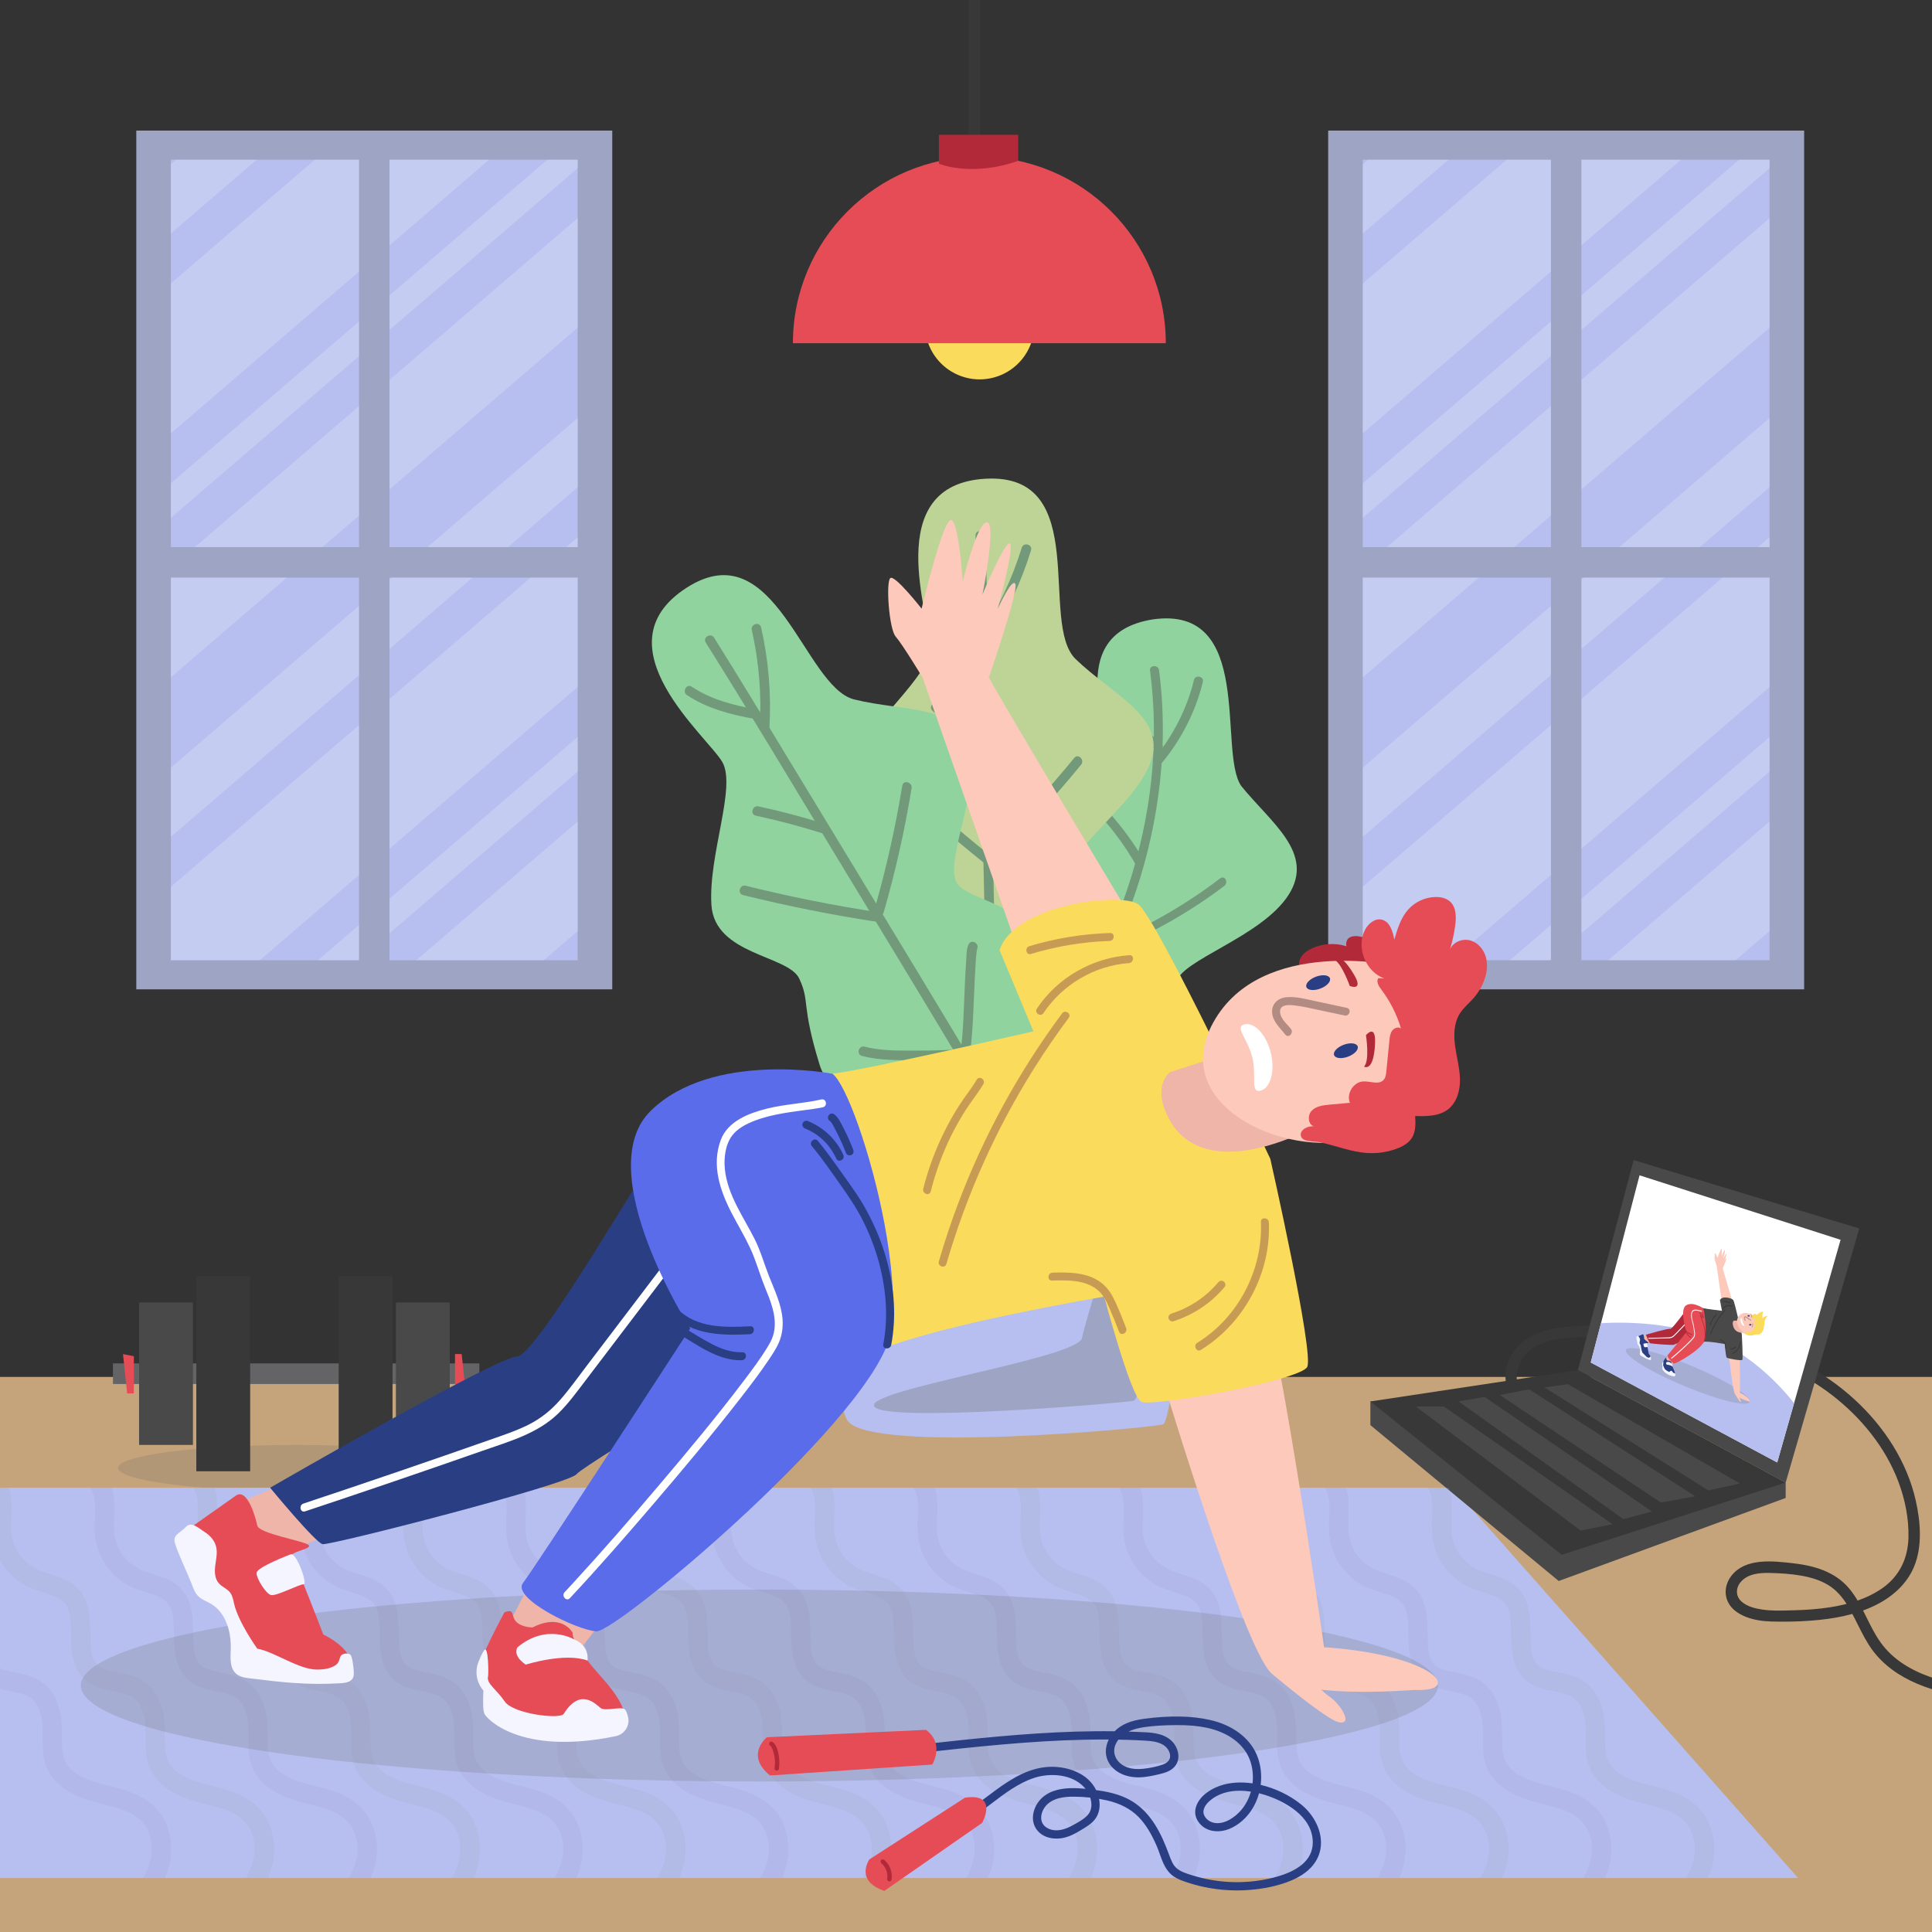 <?xml version="1.0" encoding="utf-8"?>
<!-- Generator: Adobe Illustrator 27.5.0, SVG Export Plug-In . SVG Version: 6.00 Build 0)  -->
<svg version="1.1" xmlns="http://www.w3.org/2000/svg" xmlns:xlink="http://www.w3.org/1999/xlink" x="0px" y="0px"
	 viewBox="0 0 500 500" style="enable-background:new 0 0 500 500;" xml:space="preserve">
<rect x="0" y="0" width="500" height="500" fill="#333333" stroke="none"/>
<g id="BACKGROUND">
	<g>
		<defs>
			<rect id="SVGID_1_" width="500" height="500"/>
		</defs>
		<clipPath id="SVGID_00000015344190855794736950000016654071273722648735_">
			<use xlink:href="#SVGID_1_"  style="overflow:visible;"/>
		</clipPath>
		<g style="clip-path:url(#SVGID_00000015344190855794736950000016654071273722648735_);">
			<path style="fill:#C6A47B;" d="M-9.868,356.346c2.551,0,521.291,0,521.291,0v150.52H-9.868V356.346z"/>
			<g>
				<g>
					<g>
						<rect x="35.273" y="33.794" style="fill:#9EA4C3;" width="123.179" height="222.247"/>
						<g>
							<g>
								<path style="fill:#B6BFEF;" d="M44.223,248.501h105.279V41.335H44.223V248.501z"/>
							</g>
						</g>
						<g>
							<polygon style="opacity:0.2;fill:#FFFFFF;" points="44.223,73.349 44.223,112.138 126.595,41.335 81.469,41.335 							"/>
							<polygon style="opacity:0.2;fill:#FFFFFF;" points="44.223,146.947 44.223,175.293 149.502,84.8 149.502,56.455 							"/>
							<polygon style="opacity:0.2;fill:#FFFFFF;" points="44.223,42.518 44.223,60.42 66.427,41.335 45.599,41.335 							"/>
							<polygon style="opacity:0.2;fill:#FFFFFF;" points="44.223,134.018 149.502,43.526 149.502,41.335 141.637,41.335 
								44.223,125.067 							"/>
							<polygon style="opacity:0.2;fill:#FFFFFF;" points="149.502,139.011 44.223,229.503 44.223,248.501 67.247,248.501 
								149.502,177.799 							"/>
							<polygon style="opacity:0.2;fill:#FFFFFF;" points="149.502,240.954 149.502,212.609 107.745,248.501 140.721,248.501 
															"/>
							<polygon style="opacity:0.2;fill:#FFFFFF;" points="44.223,216.574 149.502,126.081 149.502,108.179 44.223,198.671 							
								"/>
							<polygon style="opacity:0.2;fill:#FFFFFF;" points="149.502,199.679 149.502,190.728 82.289,248.501 92.703,248.501 							
								"/>
						</g>
					</g>
					
						<rect x="92.919" y="87.086" transform="matrix(6.123234e-17 -1 1 6.123234e-17 -48.675 242.4)" style="fill:#9EA4C3;" width="7.886" height="116.903"/>
					<rect x="92.919" y="38.657" style="fill:#9EA4C3;" width="7.886" height="213.762"/>
				</g>
				<g>
					<g>
						<rect x="343.732" y="33.794" style="fill:#9EA4C3;" width="123.179" height="222.247"/>
						<g>
							<g>
								<path style="fill:#B6BFEF;" d="M352.682,248.501H457.96V41.335H352.682V248.501z"/>
							</g>
						</g>
						<g>
							<polygon style="opacity:0.2;fill:#FFFFFF;" points="352.682,73.349 352.682,112.138 435.054,41.335 389.928,41.335 							
								"/>
							<polygon style="opacity:0.2;fill:#FFFFFF;" points="352.682,146.947 352.682,175.293 457.96,84.8 457.96,56.455 							"/>
							<polygon style="opacity:0.2;fill:#FFFFFF;" points="352.682,42.518 352.682,60.42 374.886,41.335 354.058,41.335 							"/>
							<polygon style="opacity:0.2;fill:#FFFFFF;" points="352.682,134.018 457.96,43.526 457.96,41.335 450.096,41.335 
								352.682,125.067 							"/>
							<polygon style="opacity:0.2;fill:#FFFFFF;" points="457.96,139.011 352.682,229.503 352.682,248.501 375.706,248.501 
								457.96,177.799 							"/>
							<polygon style="opacity:0.2;fill:#FFFFFF;" points="457.96,240.954 457.96,212.609 416.204,248.501 449.18,248.501 							
								"/>
							<polygon style="opacity:0.2;fill:#FFFFFF;" points="352.682,216.574 457.96,126.081 457.96,108.179 352.682,198.671 							
								"/>
							<polygon style="opacity:0.2;fill:#FFFFFF;" points="457.96,199.679 457.96,190.728 390.748,248.501 401.162,248.501 							
								"/>
						</g>
					</g>
					
						<rect x="401.378" y="87.086" transform="matrix(6.123234e-17 -1 1 6.123234e-17 259.784 550.859)" style="fill:#9EA4C3;" width="7.886" height="116.903"/>
					<rect x="401.378" y="38.657" style="fill:#9EA4C3;" width="7.886" height="213.762"/>
				</g>
			</g>
			<g>
				<g>
					<g>
						<g>
							<path style="fill:#90D39E;" d="M253.921,285.038c0.378-0.422-15.388-21.85-5.561-30.56
								c10.251-9.566,11.594-8.603,14.741-13.14c3.122-4.921-8.458-15.18-0.694-22.241c7.888-7.176,23.426-14.822,24.124-21.113
								c1.861-6.614-12.467-33.742,11.761-37.68c26.533-3.813,16.838,34.115,22.917,43.077c7.712,9.556,19.152,17.362,12.293,28.189
								c-7.01,10.965-27.959,16.86-29.061,22.692c-1.146,5.889,5.113,16.265-6.735,25.756
								C285.818,289.872,258.795,296.908,253.921,285.038z"/>
						</g>
					</g>
					<g>
						<path style="fill:#729A7A;" d="M297.623,173.518c2.507,19.048,0.257,38.076-5.757,56.23
							c-6.043,18.261-16.067,35.696-29.811,51.464c-7.726,8.865-16.627,17.201-26.632,24.848c-1.31,0.995,0.298,2.288,1.631,1.274
							c17.922-13.693,32.324-29.564,42.864-46.733c10.577-17.226,17.292-35.753,19.857-54.784
							c1.442-10.689,1.603-21.551,0.179-32.41C299.763,171.986,297.432,172.107,297.623,173.518L297.623,173.518z"/>
					</g>
					<g>
						<path style="fill:#729A7A;" d="M309.004,175.955c-1.833,7.518-5.388,14.405-10.251,20.301
							c-0.922,1.113,0.984,2.332,1.918,1.216c5.046-6.073,8.723-13.219,10.631-20.992
							C311.652,175.037,309.346,174.528,309.004,175.955L309.004,175.955z"/>
					</g>
					<g>
						<path style="fill:#729A7A;" d="M287.826,181.769c2.646,4.57,6.869,8.576,10.984,12.187c1.08,0.954,2.857-0.496,1.755-1.458
							c-4.019-3.493-8.146-7.333-10.744-11.79C289.111,179.501,287.135,180.582,287.826,181.769L287.826,181.769z"/>
					</g>
					<g>
						<path style="fill:#729A7A;" d="M284.938,211.336c3.36,3.759,6.345,7.848,8.863,12.208c0.68,1.189,2.751,0.004,2.059-1.185
							c-2.561-4.374-5.586-8.473-8.983-12.238C285.956,209.11,284.028,210.324,284.938,211.336
							C284.937,211.336,284.937,211.336,284.938,211.336z"/>
					</g>
					<g>
						<path style="fill:#729A7A;" d="M315.713,227.359c-8.678,6.647-18.142,12.068-27.992,16.266
							c-1.443,0.612-0.625,2.503,0.829,1.898c9.921-4.171,19.467-9.571,28.24-16.203
							C318.069,228.35,316.984,226.379,315.713,227.359L315.713,227.359z"/>
					</g>
					<g>
						<path style="fill:#729A7A;" d="M269.553,221.923c5.647,7.543,10.996,15.513,16,23.792c0.676,1.131,2.945,0.186,2.25-0.958
							c-5.076-8.293-10.497-16.28-16.213-23.841C270.801,219.883,268.777,220.893,269.553,221.923L269.553,221.923z"/>
					</g>
					<g>
						<path style="fill:#729A7A;" d="M292.813,264.83c-1.308,0.241-2.68,1.157-3.86,1.788c-2.278,1.222-4.541,2.463-6.825,3.654
							c-4.877,2.547-9.844,5.059-14.991,6.879c-1.522,0.536-1.291,2.534,0.264,1.997c5.112-1.781,10.055-4.185,14.914-6.68
							c2.32-1.19,4.62-2.429,6.925-3.666c0.839-0.45,1.677-0.906,2.529-1.333c0.303-0.152,0.304-0.144,0.661-0.313
							c0.238-0.112,0.533-0.168,0.249-0.118C294.275,266.756,294.408,264.533,292.813,264.83L292.813,264.83z"/>
					</g>
					<g>
						<path style="fill:#729A7A;" d="M255.42,260.523c1.037,3.338,3.143,6.519,4.973,9.603c1.595,2.687,3.163,5.438,4.947,8.052
							c0.72,1.066,3.023-0.074,2.282-1.139c-1.775-2.545-3.341-5.224-4.934-7.843c-1.823-2.998-3.928-6.075-4.965-9.34
							C257.341,258.678,255.052,259.353,255.42,260.523L255.42,260.523z"/>
					</g>
				</g>
				<g>
					<path style="fill:#BDD496;" d="M251.479,277.371c0,0-31.77-13.166-28.081-29.314c3.689-16.148,6.001-15.283,6.582-21.977
						c0.58-6.694-15.947-16.225-10.162-27.884c5.786-11.658,20.835-23.13,20.915-30.581c0.08-7.452-13.094-42.301,14.437-43.726
						s13.582,37.391,23.213,46.693c9.631,9.302,23.304,14.844,19.533,26.259c-3.771,11.415-22.093,22.873-20.104,29.174
						c1.989,6.302,13.743,13.548,9.161,26.369C282.391,265.207,265.673,285.123,251.479,277.371z"/>
					<g>
						<g>
							<path style="fill:#729A7A;" d="M252.462,138.638c0.825,21.742,1.134,43.508,1.625,65.259
								c0.494,21.889,0.992,43.778,1.357,65.67c0.205,12.274,0.367,24.549,0.466,36.824c0.013,1.608,2.513,1.612,2.5,0
								c-0.176-21.897-0.557-43.791-1.012-65.684c-0.454-21.83-0.965-43.66-1.458-65.489c-0.275-12.194-0.515-24.391-0.978-36.58
								C254.901,137.035,252.401,137.027,252.462,138.638L252.462,138.638z"/>
						</g>
						<g>
							<path style="fill:#729A7A;" d="M264.42,141.766c-2.51,8.105-6.151,15.793-10.809,22.885
								c-0.886,1.349,1.278,2.602,2.159,1.262c4.771-7.265,8.49-15.18,11.061-23.482
								C267.308,140.891,264.895,140.232,264.42,141.766L264.42,141.766z"/>
						</g>
						<g>
							<path style="fill:#729A7A;" d="M241.462,148.002c1.257,2.581,3.012,4.909,4.882,7.074c2.174,2.517,4.59,4.82,7.142,6.95
								c0.518,0.432,1.26,0.508,1.768,0c0.445-0.445,0.521-1.333,0-1.768c-4.504-3.76-9.032-8.177-11.633-13.518
								c-0.296-0.607-1.159-0.771-1.71-0.449C241.291,146.654,241.165,147.393,241.462,148.002L241.462,148.002z"/>
						</g>
						<g>
							<path style="fill:#729A7A;" d="M241.321,183.945c4.408,3.981,8.639,8.183,12.65,12.565c1.089,1.189,2.853-0.582,1.768-1.768
								c-4.011-4.382-8.241-8.584-12.65-12.565C241.898,181.101,240.124,182.864,241.321,183.945L241.321,183.945z"/>
						</g>
						<g>
							<path style="fill:#729A7A;" d="M278.02,196.143c-6.94,8.495-14.375,16.573-22.266,24.193c-1.16,1.12,0.609,2.886,1.768,1.768
								c7.891-7.62,15.326-15.698,22.266-24.193C280.798,196.675,279.039,194.896,278.02,196.143L278.02,196.143z"/>
						</g>
						<g>
							<path style="fill:#729A7A;" d="M228.2,200.094c8.437,8.127,17.266,15.879,26.416,23.193c1.245,0.995,3.025-0.763,1.768-1.768
								c-9.15-7.314-17.98-15.066-26.416-23.192C228.809,197.21,227.038,198.976,228.2,200.094L228.2,200.094z"/>
						</g>
						<g>
							<path style="fill:#729A7A;" d="M272.404,240.283c-1.122,0.719-1.892,2.178-2.62,3.253c-1.392,2.057-2.721,4.156-4.057,6.249
								c-2.868,4.49-5.631,9.128-8.895,13.346c-0.973,1.257,0.784,3.039,1.768,1.768c3.228-4.171,5.997-8.701,8.832-13.141
								c1.361-2.131,2.714-4.268,4.117-6.372c0.491-0.736,0.986-1.47,1.511-2.182c0.207-0.28,0.164-0.252,0.425-0.54
								c0.169-0.187,0.456-0.398,0.182-0.222C275.016,241.576,273.764,239.411,272.404,240.283L272.404,240.283z"/>
						</g>
						<g>
							<path style="fill:#729A7A;" d="M234.066,251.552c3.255,3.208,7.457,5.573,11.385,7.843c3.424,1.978,6.909,3.933,10.514,5.566
								c1.454,0.659,2.727-1.495,1.262-2.159c-3.52-1.594-6.923-3.5-10.27-5.425c-3.826-2.202-7.956-4.47-11.124-7.593
								C234.687,248.654,232.918,250.421,234.066,251.552L234.066,251.552z"/>
						</g>
					</g>
				</g>
				<g>
					<path style="fill:#90D39E;" d="M251.093,286.957c0,0-34.098,4.465-38.97-11.366c-4.871-15.831-2.436-16.237-5.277-22.326
						c-2.842-6.089-21.92-6.089-22.732-19.079c-0.812-12.99,6.495-30.445,2.841-36.94c-3.653-6.495-32.475-30.104-9.337-45.091
						c23.138-14.987,30.445,25.606,43.435,28.854c12.99,3.247,27.604,1.218,30.039,12.99c2.436,11.772-7.713,30.851-2.841,35.316
						s18.673,4.871,21.109,18.267C271.795,260.977,267.261,286.581,251.093,286.957z"/>
					<g>
						<g>
							<path style="fill:#729A7A;" d="M182.643,166.29c11.576,18.423,22.717,37.123,34.008,55.721
								c11.351,18.696,22.705,37.391,33.946,56.153c6.321,10.55,12.605,21.121,18.834,31.725c0.814,1.386,2.976,0.13,2.159-1.262
								c-11.037-18.788-22.248-37.474-33.523-56.12c-11.311-18.706-22.671-37.382-34.016-56.068
								c-6.373-10.497-12.715-21.013-19.249-31.412C183.948,163.669,181.784,164.922,182.643,166.29L182.643,166.29z"/>
						</g>
					</g>
					<g>
						<g>
							<path style="fill:#729A7A;" d="M194.566,163.038c1.871,8.273,2.553,16.746,2.064,25.213c-0.093,1.607,2.408,1.602,2.5,0
								c0.502-8.684-0.235-17.395-2.153-25.878C196.622,160.804,194.211,161.468,194.566,163.038L194.566,163.038z"/>
						</g>
					</g>
					<g>
						<g>
							<path style="fill:#729A7A;" d="M177.777,179.883c5.094,3.434,11.445,5.102,17.425,6.147c1.573,0.275,2.249-2.134,0.665-2.411
								c-5.782-1.011-11.9-2.573-16.827-5.895C177.702,176.823,176.449,178.988,177.777,179.883L177.777,179.883z"/>
						</g>
					</g>
					<g>
						<g>
							<path style="fill:#729A7A;" d="M195.614,211.096c5.808,1.248,11.571,2.775,17.235,4.565c1.538,0.486,2.196-1.927,0.665-2.411
								c-5.664-1.791-11.427-3.317-17.235-4.565C194.71,208.348,194.039,210.757,195.614,211.096L195.614,211.096z"/>
						</g>
					</g>
					<g>
						<g>
							<path style="fill:#729A7A;" d="M233.509,203.323c-1.769,10.826-4.174,21.538-7.203,32.081
								c-0.445,1.549,1.967,2.211,2.411,0.665c3.029-10.543,5.434-21.255,7.203-32.081
								C236.177,202.414,233.769,201.737,233.509,203.323L233.509,203.323z"/>
						</g>
					</g>
					<g>
						<g>
							<path style="fill:#729A7A;" d="M192.315,231.64c11.368,2.826,22.889,5.13,34.47,6.895c1.574,0.24,2.252-2.169,0.665-2.411
								c-11.581-1.765-23.102-4.069-34.47-6.895C191.418,228.842,190.752,231.252,192.315,231.64L192.315,231.64z"/>
						</g>
					</g>
					<g>
						<g>
							<path style="fill:#729A7A;" d="M250.699,244.363c-0.605,1.18-0.551,2.774-0.645,4.063c-0.182,2.49-0.284,4.987-0.397,7.481
								c-0.242,5.331-0.318,10.737-1.039,16.031c-0.214,1.573,2.194,2.254,2.411,0.665c0.71-5.218,0.849-10.515,1.086-15.77
								c0.113-2.507,0.217-5.015,0.379-7.52c0.059-0.911,0.119-1.825,0.224-2.732c0.037-0.323,0.046-0.32,0.102-0.695
								c0.037-0.25,0.17-0.517,0.039-0.261C253.59,244.196,251.433,242.93,250.699,244.363L250.699,244.363z"/>
						</g>
					</g>
					<g>
						<g>
							<path style="fill:#729A7A;" d="M223.102,273.287c4.423,1.149,9.239,1.104,13.776,1.108c3.961,0.004,7.964-0.045,11.91-0.43
								c1.587-0.155,1.603-2.657,0-2.5c-3.839,0.375-7.732,0.426-11.586,0.43c-4.418,0.005-9.126,0.1-13.435-1.019
								C222.208,270.471,221.544,272.882,223.102,273.287L223.102,273.287z"/>
						</g>
					</g>
				</g>
				<path style="fill:#B6BFEF;" d="M206.581,284.598c0,0,45.126,0,103.333-2.616c0,0-5.275,85.675-8.971,86.656
					c-3.696,0.981-75.686,7.642-81.601-0.981C215.911,362.654,209.524,312.066,206.581,284.598z"/>
				<path style="fill:#9EA4C3;" d="M302.877,294.589c0,0-5.793,67.273-9.539,67.935c-3.746,0.663-64.626,5.774-67.087,1.447
					c-2.461-4.327,52.812-12.409,53.774-17.732C280.988,340.916,303.001,268.509,302.877,294.589z"/>
			</g>
		</g>
	</g>
</g>
<g id="OBJECTS">
	<g>
		<defs>
			<rect id="SVGID_00000116210215607620745700000005011617070532588166_" width="500" height="500"/>
		</defs>
		<clipPath id="SVGID_00000155832670729123875680000011489288812187378597_">
			<use xlink:href="#SVGID_00000116210215607620745700000005011617070532588166_"  style="overflow:visible;"/>
		</clipPath>
		<g style="clip-path:url(#SVGID_00000155832670729123875680000011489288812187378597_);">
			<path style="opacity:0.2;fill:#646466;" d="M122.759,379.904c0,3.292-20.646,5.961-46.113,5.961
				c-25.468,0-46.113-2.669-46.113-5.961s20.646-5.961,46.113-5.961C102.113,373.943,122.759,376.612,122.759,379.904z"/>
			<g>
				<rect x="29.235" y="352.848" style="fill:#646466;" width="94.821" height="5.333"/>
				<g>
					<rect x="50.808" y="330.266" style="fill:#383838;" width="13.936" height="50.496"/>
					<rect x="35.995" y="337.086" style="fill:#494949;" width="13.936" height="36.857"/>
					<polygon style="fill:#E64C56;" points="31.83,350.444 32.911,360.607 34.641,360.607 34.641,350.984 					"/>
				</g>
				<g>
					
						<rect x="87.648" y="330.266" transform="matrix(-1 -1.224647e-16 1.224647e-16 -1 189.233 711.029)" style="fill:#383838;" width="13.936" height="50.496"/>
					
						<rect x="102.461" y="337.086" transform="matrix(-1 -1.224647e-16 1.224647e-16 -1 218.858 711.029)" style="fill:#494949;" width="13.936" height="36.857"/>
					<polygon style="fill:#E64C56;" points="120.563,360.585 119.481,350.422 117.752,350.422 117.752,360.044 					"/>
				</g>
			</g>
		</g>
		<polygon style="clip-path:url(#SVGID_00000155832670729123875680000011489288812187378597_);fill:#B6BFEF;" points="
			-4.923,385.011 376.053,385.011 465.344,486.031 -10.026,486.031 		"/>
		<g style="clip-path:url(#SVGID_00000155832670729123875680000011489288812187378597_);">
			<g>
				<g>
					<path style="fill:#383838;" d="M394.365,360.558c-3.189-2.82-1.843-7.958,0.939-10.574c3.79-3.564,9.754-3.741,14.64-3.934
						c11.645-0.459,23.43-0.179,34.874,2.201c10.486,2.181,20.66,6.141,29.197,12.708c7.565,5.819,13.96,13.591,17.318,22.592
						c1.716,4.599,2.71,9.538,2.571,14.46c-0.151,5.337-2.357,9.943-6.768,13.018c-3.97,2.767-8.706,4.173-13.442,4.92
						c-3.084,0.487-6.21,0.704-9.33,0.788c-2.737,0.073-5.589,0.218-8.307-0.187c-1.819-0.271-3.863-0.776-5.288-2.008
						c-1.645-1.422-1.617-3.626-0.185-5.217c1.913-2.125,4.934-2.31,7.608-2.241c2.634,0.068,5.307,0.23,7.905,0.684
						c2.496,0.436,4.963,1.147,7.131,2.49c2.124,1.316,3.703,3.226,4.985,5.345c2.564,4.239,4.152,8.985,7.436,12.779
						c6.572,7.593,17.147,10.077,26.667,11.386c6.314,0.868,12.671,1.369,19.044,1.452c5.337,0.07,10.947,0.061,16.039-1.749
						c2.318-0.824,4.417-2.006,6.284-3.611c1.42-1.221-0.642-3.267-2.054-2.054c-4.243,3.647-10.106,4.347-15.492,4.49
						c-6.837,0.182-13.713-0.208-20.503-1.008c-10.176-1.198-22.572-3.309-28.967-12.275c-3.134-4.394-4.614-9.755-8.108-13.922
						c-3.621-4.32-9.032-5.901-14.44-6.513c-5.261-0.595-12.37-1.489-16.05,3.251c-1.501,1.934-1.949,4.487-0.886,6.737
						c0.912,1.931,2.774,3.137,4.702,3.892c2.092,0.82,4.384,1.127,6.619,1.188c3.413,0.093,6.844,0.035,10.248-0.23
						c5.602-0.435,11.208-1.401,16.314-3.84c4.44-2.121,8.373-5.487,10.286-10.108c2.205-5.326,1.68-11.605,0.445-17.113
						c-2.26-10.084-8.19-19.118-15.726-26.07c-8.29-7.647-18.479-12.695-29.323-15.612c-12.028-3.235-24.617-3.942-37.02-3.65
						c-5.632,0.133-11.707,0.055-16.908,2.513c-4.296,2.03-7.477,6.392-7.194,11.285c0.128,2.221,1.003,4.303,2.685,5.79
						C393.707,363.846,395.769,361.799,394.365,360.558L394.365,360.558z"/>
				</g>
			</g>
			<g>
				<g>
					<polygon style="fill:#494949;" points="422.787,300.239 408.354,354.585 462.132,383.687 481.182,317.935 					"/>
					<polygon style="fill:#FFFFFF;" points="424.314,304.169 411.685,352.612 459.939,378.483 476.338,320.857 					"/>
					<g>
						<defs>
							<polygon id="SVGID_00000111888230869532885790000004693046684729498272_" points="424.314,304.169 411.685,352.612 
								459.939,378.483 476.338,320.857 							"/>
						</defs>
						<clipPath id="SVGID_00000141414544500130383680000010068290896122694545_">
							<use xlink:href="#SVGID_00000111888230869532885790000004693046684729498272_"  style="overflow:visible;"/>
						</clipPath>
						<g style="clip-path:url(#SVGID_00000141414544500130383680000010068290896122694545_);">
							<path style="fill:#B6BFEF;" d="M413.451,342.52c0,0,15.539-1.556,29.112,3.691c13.573,5.246,22.386,17.798,22.386,17.798
								l-4.354,16.789l-50.699-27.41L413.451,342.52z"/>
							<g>
								<g>
									<path style="opacity:0.2;fill:#646466;" d="M452.864,362.687c-0.19,1.582-7.531-0.092-16.397-3.739
										c-8.866-3.647-15.9-7.885-15.711-9.467c0.189-1.582,7.531,0.092,16.397,3.739
										C446.02,356.867,453.054,361.105,452.864,362.687z"/>
									<g>
										<g>
											<polygon style="fill:#EFB5A8;" points="426.053,345.465 424.885,345.581 424.694,346.689 425.557,347.325 
												426.524,347.465 427.59,347.331 											"/>
											<path style="fill:#B2293A;" d="M436.407,339.062c-0.109-0.054-3.677,5.034-4.158,4.845
												c-0.481-0.189-6.308,1.513-6.308,1.513s0.891,2.118,1.044,2.197c0.231,0.12,6.02,0.608,6.257,0.38
												c0.237-0.228,6.169-2.075,6.169-2.075L436.407,339.062z"/>
											<g>
												<path style="fill:#2A3F83;" d="M425.1,345.323l-1.371,0.594c0,0,0.134,1.26,0.434,1.722s0.621,1.504,0.75,2.609
													c0.09,0.771,2.11,1.833,2.276,1.44c0.241-0.569-0.515-1.368-0.515-1.368s-0.401-2.446-0.468-2.628
													c-0.068-0.182,0.544-0.02,0.437-0.193c-0.108-0.174-1.129-0.818-1.14-1.072
													C425.491,346.173,425.404,345.191,425.1,345.323z"/>
												<path style="fill:#F5F5FF;" d="M424.23,346.099c0.119,0.155,0.21,0.358,0.223,0.561
													c0.012,0.194-0.047,0.366-0.087,0.542c-0.041,0.176-0.062,0.382,0.017,0.562c0.063,0.145,0.181,0.248,0.238,0.396
													c0.045,0.116,0.046,0.244,0.053,0.366c0.034,0.6,0.388,1.572,0.388,1.572c0.407,0.264,0.9,1.032,1.355,1.212
													c0.143,0.057,0.294,0.094,0.427,0.047c0.177-0.063,0.091-0.303,0.284-0.255c0.042,0.01,0.085,0.035,0.114,0.08
													c0.039,0.063,0.033,0.397,0.021,0.535c-0.005,0.066-0.012,0.135-0.042,0.184c-0.063,0.104-0.194,0.079-0.304,0.042
													c-0.796-0.265-1.353-0.579-2.123-1.023c-0.119-0.069-0.246-0.145-0.325-0.285c-0.131-0.233-0.075-0.523-0.037-0.776
													c0.075-0.508,0.019-1.129-0.297-1.539c-0.099-0.128-0.221-0.232-0.293-0.386c-0.063-0.133-0.079-0.285-0.104-0.432
													c-0.054-0.317-0.216-1.047-0.247-1.364c-0.025-0.262,0.154-0.237,0.326-0.373
													C423.964,345.648,424.116,345.95,424.23,346.099z"/>
												<path style="fill:#F5F5FF;" d="M426.2,347.607c0,0-0.866,0.049-0.886,0.227c-0.02,0.178,0.148,0.702,0.262,0.796
													c0.114,0.094,0.712-0.047,0.812-0.003C426.488,348.671,426.342,347.657,426.2,347.607z"/>
											</g>
											<g>
												<path style="fill:#FFFFFF;" d="M436.253,342.379c-0.528,0.55-1.057,1.1-1.585,1.65
													c-0.266,0.277-0.533,0.555-0.799,0.832c-0.245,0.255-0.484,0.524-0.744,0.754c-0.253,0.223-0.531,0.374-0.847,0.439
													c-0.319,0.065-0.651,0.065-0.98,0.075c-0.726,0.022-1.452,0.04-2.178,0.054c-0.815,0.016-1.631,0.027-2.447,0.033
													c-0.119,0.001-0.11,0.249,0.011,0.249c1.476-0.012,2.95-0.039,4.421-0.081c0.654-0.019,1.349,0.022,1.906-0.367
													c0.275-0.193,0.514-0.454,0.755-0.705c0.266-0.277,0.533-0.555,0.799-0.832c0.609-0.635,1.219-1.269,1.829-1.904
													C436.482,342.484,436.341,342.288,436.253,342.379L436.253,342.379z"/>
											</g>
										</g>
										<g>
											<polygon style="fill:#EFB5A8;" points="431.803,350.717 430.991,351.982 432.565,353.388 433.612,352.341 											"/>
											<g>
												<path style="fill:#2A3F83;" d="M431.04,351.416c0,0-0.849,1.281-0.813,1.469s0.168,0.628,0.168,0.628
													s-0.028,0.53,0.089,0.724c0.117,0.194,1.331,1.497,2.953,1.654c0,0,0.311-0.189-0.323-1.567
													c-0.634-1.378-0.535-1.635-0.535-1.635s-0.179-0.701-0.928-0.544c0,0-0.224-0.09-0.345-0.29
													C431.153,351.602,431.329,351.405,431.04,351.416z"/>
												<path style="fill:#F5F5FF;" d="M433.231,356.197c0.215,0.031,0.381-0.178,0.359-0.461
													c-0.008-0.103-0.021-0.194-0.042-0.239c-0.065-0.144-0.477-0.134-0.574-0.284c-0.097-0.15-0.402-0.828-0.895-0.188
													c-0.106,0.138-1.197-0.49-1.351-0.941c-0.154-0.45-0.378-0.722-0.305-0.917c0.019-0.051,0.126-0.953-0.002-0.812
													c-0.049,0.054-0.114,0.171-0.175,0.294c-0.12,0.241-0.118,0.571,0.002,0.863l0.014,0.035c0,0-0.087,0.501-0.063,0.683
													C430.221,354.404,430.898,355.859,433.231,356.197z"/>
												<path style="fill:#F5F5FF;" d="M432.592,352.906c0,0-0.592-0.763-1.37-0.315c0,0-0.161,0.176,0.135,0.596
													c0,0,0.964,0.01,1.475,0.479C432.832,353.665,432.949,353.255,432.592,352.906z"/>
											</g>
										</g>
										<path style="fill:#FDC9BB;" d="M449.119,339.361c0,0-3.217-10.793-3.272-11.131c0,0,1.006-2.276,0.959-2.526
											c-0.048-0.25-0.507,0.57-0.507,0.57s0.638-1.722,0.522-1.837c-0.116-0.114-0.831,1.259-0.831,1.259
											s0.595-1.999,0.365-2.112s-0.787,1.535-0.787,1.535s0.126-1.778-0.049-1.949c-0.175-0.171-1.02,2.355-1.02,2.355
											s-0.507-1.27-0.629-1.217c-0.123,0.053-0.215,1.507-0.084,1.798c0.131,0.291,0.491,1.489,0.491,1.489l1.674,11.841
											L449.119,339.361z"/>
										<path style="fill:#FDC9BB;" d="M450.309,360.437c0,0,0.067-11.215-0.292-11.713c-0.359-0.497-2.625,1.647-2.625,1.647
											s0.982,9.244,1.578,10.334c0,0,0.523,0.883,0.88,1.412c0.325,0.483,0.563,0.827,0.687,0.725
											c0.081-0.066-0.054-0.571-0.303-0.918c-0.044-0.062-0.099-0.16-0.145-0.248c0.964,0.546,2.152,0.889,2.225,0.923
											C453.462,363.14,452.876,361.728,450.309,360.437z"/>
										<path style="fill:#494949;" d="M440.055,347.73c0,0-0.937-1.224,6.304,0.102c0,0,0.27,3.24,0.501,3.502
											c0.231,0.262,3.834,0.911,4.051,0.575c0.216-0.337-0.129-6.571-0.129-6.571s-1.836-8.353-2.218-8.887
											c-0.382-0.534-2.915-1.196-3.442,0.022l0.512,2.755c0,0-4.075-0.475-4.907-0.69c-0.832-0.215-1.169,3.563-1.169,3.563
											L440.055,347.73z"/>
										<path style="fill:#E64C56;" d="M440.727,338.537c0,0-2.761-1.859-4.43-0.664c-1.669,1.195,0.154,6.88,0.154,6.88
											s-4.531,5.634-4.866,5.968c-0.334,0.334,1.09,1.926,1.563,2.16s7.492-3.787,8.054-6.122
											c0.201-0.833,0.253-2.034,0.218-3.264C441.357,341.276,441.009,338.962,440.727,338.537z"/>
										<g>
											<path style="fill:#EFB5A8;" d="M450,341.781l-1.278-0.009c0,0-0.511,0.223-0.179,1.439
												c0.331,1.216,1.38,1.954,3.234,1.641C453.629,344.541,450,341.781,450,341.781z"/>
											<path style="fill:#FDC9BB;" d="M454.457,340.804c0,0-3.091-2.207-4.534-0.096c-1.443,2.112,1.433,4.983,3.15,4.861
												c1.717-0.122,2.136-3.67,2.136-3.67L454.457,340.804z"/>
										</g>
										<g>
											<g>
												<path style="fill:#383838;" d="M446.377,338.971c-1.231,1.313-2.29,2.885-3.139,4.658
													c-0.239,0.499-0.46,1.014-0.665,1.543c-0.051,0.133,0.117,0.284,0.169,0.151c0.72-1.862,1.656-3.545,2.777-4.986
													c0.319-0.41,0.652-0.799,0.999-1.169C446.604,339.075,446.464,338.879,446.377,338.971L446.377,338.971z"/>
											</g>
										</g>
										<g>
											<g>
												<path style="fill:#383838;" d="M444.119,340.118c-0.154,0.214-0.34,0.386-0.502,0.59c-0.159,0.2-0.308,0.414-0.447,0.64
													c-0.282,0.458-0.519,0.963-0.709,1.507c-0.047,0.135,0.122,0.287,0.169,0.151c0.186-0.534,0.417-1.034,0.695-1.484
													c0.137-0.223,0.286-0.433,0.443-0.631c0.159-0.199,0.34-0.368,0.49-0.576
													C444.337,340.208,444.197,340.011,444.119,340.118L444.119,340.118z"/>
											</g>
										</g>
										<g>
											<path style="fill:#383838;" d="M445.937,338.78c0.551-0.666,1.382-0.922,2.201-0.659c0.12,0.039,0.162-0.193,0.04-0.232
												c-0.888-0.285-1.781-0.031-2.382,0.694C445.713,338.683,445.854,338.879,445.937,338.78L445.937,338.78z"/>
										</g>
										<g>
											<g>
												<path style="fill:#383838;" d="M445.852,336.894c0.632,0.018,1.273,0.143,1.908,0.377
													c0.121,0.044,0.162-0.187,0.04-0.232c-0.652-0.24-1.309-0.374-1.959-0.393
													C445.721,336.642,445.73,336.891,445.852,336.894L445.852,336.894z"/>
											</g>
										</g>
										<g>
											<g>
												<path style="fill:#383838;" d="M445.183,346.847c0.363,0.137,0.773,0.289,1.037,0.712
													c0.122,0.197,0.173,0.431,0.22,0.66c0.054,0.268,0.102,0.537,0.145,0.806c0.025,0.161,0.206,0.122,0.181-0.038
													c-0.046-0.289-0.097-0.578-0.157-0.866c-0.053-0.255-0.124-0.5-0.26-0.717c-0.289-0.46-0.728-0.641-1.126-0.79
													C445.103,346.569,445.061,346.801,445.183,346.847L445.183,346.847z"/>
											</g>
										</g>
										<g>
											<path style="fill:#383838;" d="M450.335,347.129c-0.122,1.451-0.88,2.634-1.939,2.989
												c-0.112,0.038-0.054,0.285,0.059,0.247c1.118-0.375,1.936-1.605,2.066-3.144
												C450.534,347.067,450.348,346.974,450.335,347.129L450.335,347.129z"/>
										</g>
										<g>
											<g>
												<path style="fill:#383838;" d="M449.104,348.519c-0.338,0.314-0.765,0.48-1.211,0.474
													c-0.051-0.001-0.093,0.039-0.09,0.111c0.003,0.062,0.049,0.137,0.101,0.138c0.499,0.007,0.962-0.175,1.34-0.526
													c0.039-0.036,0.029-0.126-0.006-0.175C449.197,348.482,449.143,348.483,449.104,348.519L449.104,348.519z"/>
											</g>
										</g>
										<g>
											<g>
												<g>
													<g>
														<path style="fill:#B2293A;" d="M436.069,344.166c0.413,0.815,1.122,1.117,1.77,1.341
															c0.121,0.042,0.162-0.19,0.04-0.232c-0.588-0.203-1.272-0.461-1.65-1.207
															C436.157,343.924,435.997,344.022,436.069,344.166L436.069,344.166z"/>
													</g>
												</g>
												<g>
													<g>
														<path style="fill:#B2293A;" d="M436.159,344.803c0.411,0.528,0.845,1.195,1.4,1.402
															c0.121,0.045,0.162-0.187,0.04-0.232c-0.259-0.097-0.489-0.306-0.697-0.548c-0.212-0.247-0.411-0.515-0.614-0.775
															C436.193,344.528,436.064,344.682,436.159,344.803L436.159,344.803z"/>
													</g>
												</g>
											</g>
										</g>
										<g>
											<path style="fill:#FFFFFF;" d="M440.371,339.195c-0.437-0.052-0.876-0.214-1.314-0.254
												c-0.445-0.041-0.975-0.011-1.211,0.488c-0.313,0.663-0.197,1.511,0.002,2.306c0.1,0.4,0.219,0.796,0.307,1.199
												c0.095,0.436,0.132,0.878,0.21,1.317c0.082,0.459,0.177,0.957,0.067,1.381c-0.027,0.105-0.068,0.202-0.119,0.287
												c0.012-0.02-0.005,0.008-0.009,0.014c-0.007,0.01-0.014,0.021-0.021,0.031c-0.018,0.027-0.037,0.053-0.056,0.079
												c-0.217,0.294-0.464,0.552-0.708,0.808c-0.762,0.798-1.56,1.542-2.363,2.274c-0.787,0.718-1.582,1.425-2.397,2.096
												c-0.075,0.061-0.149,0.122-0.224,0.183c-0.096,0.077,0.007,0.307,0.103,0.229c0.779-0.627,1.536-1.297,2.287-1.974
												c0.828-0.747,1.649-1.508,2.443-2.311c0.287-0.291,0.573-0.585,0.84-0.906c0.084-0.1,0.167-0.203,0.24-0.317
												c0.134-0.208,0.207-0.47,0.221-0.761c0.023-0.459-0.087-0.939-0.167-1.403c-0.072-0.419-0.107-0.83-0.208-1.247
												c-0.186-0.776-0.482-1.58-0.455-2.368c0.012-0.339,0.094-0.725,0.285-0.932c0.157-0.171,0.384-0.218,0.597-0.233
												c0.465-0.031,0.948,0.112,1.421,0.218c0.08,0.018,0.16,0.035,0.239,0.044
												C440.504,339.458,440.493,339.21,440.371,339.195L440.371,339.195z"/>
										</g>
										<g>
											<g>
												<path style="fill:#B2293A;" d="M439.98,340.497c0.196,0.461,0.361,0.937,0.531,1.411c0.155,0.432,0.303,0.86,0.41,1.309
													c0.204,0.853,0.297,1.734,0.253,2.575c-0.024,0.459-0.095,0.905-0.213,1.319c-0.04,0.141,0.146,0.232,0.186,0.092
													c0.44-1.54,0.223-3.48-0.38-5.127c-0.205-0.561-0.395-1.13-0.628-1.677C440.077,340.248,439.917,340.347,439.98,340.497
													L439.98,340.497z"/>
											</g>
											<g>
												<g>
													<path style="fill:#B2293A;" d="M439.883,339.905c0.308,0.298,0.534,0.734,0.63,1.199
														c0.033,0.16,0.214,0.122,0.181-0.038c-0.108-0.529-0.373-1.022-0.722-1.361c-0.044-0.043-0.106-0.028-0.129,0.025
														C439.818,339.786,439.838,339.862,439.883,339.905L439.883,339.905z"/>
												</g>
											</g>
											<g>
												<path style="fill:#B2293A;" d="M440.492,339.916c0.044,0.064,0.061,0.151,0.081,0.228
													c0.026,0.098,0.05,0.196,0.073,0.295c0.046,0.2,0.086,0.402,0.12,0.603c0.011,0.067,0.075,0.114,0.12,0.105
													c0.053-0.011,0.072-0.075,0.061-0.143c-0.036-0.215-0.079-0.429-0.129-0.642c-0.025-0.105-0.051-0.209-0.079-0.313
													c-0.028-0.103-0.06-0.202-0.118-0.288C440.533,339.632,440.404,339.786,440.492,339.916L440.492,339.916z"/>
											</g>
										</g>
										<g>
											<g>
												<g>
													<path style="fill:#B28B83;" d="M453.147,341.585c-0.237-0.166-0.474-0.333-0.71-0.499
														c-0.113-0.079-0.225-0.158-0.341-0.231c-0.106-0.066-0.219-0.139-0.341-0.171c-0.106-0.028-0.224-0.02-0.308,0.059
														c-0.079,0.075-0.107,0.186-0.112,0.292c-0.012,0.258,0.129,0.481,0.22,0.713c0.05,0.129,0.26,0.073,0.209-0.058
														c-0.075-0.191-0.2-0.383-0.212-0.593c-0.003-0.059-0.007-0.177,0.061-0.207c0.077-0.034,0.195,0.047,0.258,0.083
														c0.196,0.111,0.378,0.245,0.562,0.374c0.202,0.142,0.403,0.283,0.605,0.425
														C453.152,341.853,453.26,341.665,453.147,341.585L453.147,341.585z"/>
												</g>
											</g>
											<path style="fill:#2A3F83;" d="M452.988,343.045c-0.163,0.01-0.309-0.071-0.326-0.181c-0.017-0.11,0.1-0.206,0.263-0.216
												c0.163-0.01,0.309,0.071,0.326,0.181C453.269,342.938,453.151,343.035,452.988,343.045z"/>
											<path style="fill:#2A3F83;" d="M452.576,340.743c-0.163,0.01-0.309-0.071-0.326-0.181s0.1-0.206,0.263-0.216
												c0.163-0.01,0.309,0.071,0.326,0.181C452.856,340.637,452.738,340.733,452.576,340.743z"/>
											<path style="fill:#FFFFFF;" d="M450.634,341.098c0.248-0.044,0.162,0.451,0.361,1.006
												c0.199,0.556,0.609,0.963,0.361,1.006c-0.248,0.044-0.611-0.371-0.81-0.927
												C450.347,341.627,450.386,341.141,450.634,341.098z"/>
											<path style="fill:#C89B55;" d="M453.488,342.577c0,0,0.002,0.813-0.159,0.918c0,0,0.206,0.284,0.344-0.582
												C453.768,342.316,453.488,342.577,453.488,342.577z"/>
											<path style="fill:#C89B55;" d="M453.281,340.951c0,0-0.119-0.824-0.297-0.96c0,0,0.167-0.25,0.435,0.653
												C453.603,341.267,453.281,340.951,453.281,340.951z"/>
										</g>
									</g>
								</g>
								<path style="fill:#FBDB5B;" d="M453.535,341.34c0.229-0.044,0.459-0.087,0.688-0.131c-0.151,0.474-0.221,0.974-0.206,1.471
									c0.145-0.008,0.289-0.016,0.434-0.024c-0.13,0.36-0.277,0.714-0.441,1.061c-0.09,0.189-0.186,0.377-0.328,0.53
									c-0.498,0.538-1.352,0.468-2.077,0.357c0.15,0.07,0.282,0.179,0.38,0.313c-0.247,0.015-0.495,0.031-0.742,0.046
									c0.719,0.625,1.775,0.834,2.678,0.531c0.121-0.041,0.24-0.09,0.365-0.114c0.258-0.05,0.526,0.009,0.787-0.021
									c0.633-0.073,1.1-0.656,1.293-1.263c0.193-0.607,0.184-1.258,0.284-1.888c0.1-0.629,0.345-1.288,0.883-1.63
									c-0.525-0.053-1.071,0.172-1.406,0.58c-0.074-0.587-0.004-1.192,0.202-1.746c-0.63,0.111-1.224,0.423-1.674,0.878
									c-0.06,0.061-0.119-0.132-0.267-0.2c-0.245-0.114-0.361-0.07-0.572,0.058C453.602,340.275,453.527,341.129,453.535,341.34z"
									/>
							</g>
						</g>
					</g>
					<polygon style="fill:#494949;" points="354.655,362.692 354.655,368.823 403.391,409.161 462.132,387.673 462.132,383.687 
											"/>
					<polygon style="fill:#383838;" points="354.655,362.692 408.354,354.585 462.132,383.687 404.171,402.381 					"/>
				</g>
				<g>
					<polygon style="fill:#494949;" points="405.769,358.231 450.277,383.924 442.144,385.735 399.7,359.055 					"/>
					<polygon style="fill:#494949;" points="395.747,359.549 438.733,387.244 429.84,388.865 388.169,361.031 					"/>
					<polygon style="fill:#494949;" points="384.219,361.525 427.534,391.17 420.123,393.147 377.466,362.678 					"/>
					<polygon style="fill:#494949;" points="373.706,364.009 417.323,394.464 409.06,396.111 366.431,364.009 					"/>
				</g>
			</g>
		</g>
		<g style="clip-path:url(#SVGID_00000155832670729123875680000011489288812187378597_);">
			
				<line style="fill:none;stroke:#383838;stroke-width:3;stroke-miterlimit:10;" x1="252.159" y1="-9.427" x2="252.159" y2="47.279"/>
			
				<ellipse transform="matrix(0.974 -0.228 0.228 0.974 -12.464 60.099)" style="fill:#FBDB5B;" cx="253.456" cy="83.907" rx="14.14" ry="14.14"/>
			<path style="fill:#E64C56;" d="M301.708,88.821h-96.504c0-26.649,21.603-48.252,48.252-48.252
				C280.105,40.569,301.708,62.172,301.708,88.821z"/>
			<path style="fill:#B2293A;" d="M242.985,34.886v7.484c0,0,8.421,3.528,20.523-0.75v-6.734H242.985z"/>
		</g>
	</g>
	<g style="opacity:0.2;">
		<path style="fill:#9EA4C3;" d="M441.988,486.031c1.161-2.639,1.798-5.481,1.614-8.427c-0.182-2.922-1.05-5.849-2.784-8.234
			c-1.85-2.546-4.399-4.214-7.279-5.395c-4.904-2.011-10.835-2.124-15.141-5.467c-2.052-1.594-2.897-3.76-3.006-6.312
			c-0.131-3.058,0.132-6.053-0.523-9.076c-0.578-2.666-1.84-5.392-3.945-7.193c-2.209-1.89-4.9-2.56-7.687-3.095
			c-2.068-0.397-4.626-0.829-5.825-2.543c-1.1-1.572-1.218-3.572-1.289-5.564c-0.169-4.757,0.232-10.203-3.491-13.823
			c-2.105-2.047-4.937-2.878-7.666-3.728c-2.461-0.767-4.58-1.798-6.346-3.724c-1.932-2.106-2.957-4.833-3.051-7.672
			c-0.116-3.515,0.544-7.108-0.518-10.543c-0.024-0.078-0.057-0.148-0.082-0.225h-5.484c0.369,0.59,0.669,1.236,0.861,1.963
			c0.751,2.845,0.126,5.904,0.223,8.805c0.095,2.848,0.791,5.598,2.211,8.08c1.348,2.356,3.28,4.372,5.552,5.85
			c2.274,1.48,4.909,2.105,7.447,2.961c1.962,0.662,3.75,1.709,4.479,3.461c0.833,2.004,0.781,4.129,0.818,6.317
			c0.081,4.803,0.294,10.021,4.633,13.034c2.146,1.491,4.762,1.875,7.262,2.377c2.178,0.437,4.297,0.985,5.619,2.914
			c3.281,4.784,0.684,10.991,2.631,16.161c1.987,5.278,7.242,7.902,12.37,9.341c5.2,1.459,11.963,2.23,14.245,7.961
			c1.618,4.063,0.633,8.221-1.476,11.796H441.988z"/>
		<path style="fill:#9E9BD0;" d="M415.366,486.031c1.161-2.639,1.798-5.481,1.614-8.427c-0.182-2.922-1.051-5.849-2.784-8.234
			c-1.85-2.546-4.399-4.214-7.279-5.395c-4.904-2.011-10.835-2.124-15.141-5.467c-2.052-1.594-2.897-3.76-3.006-6.312
			c-0.131-3.058,0.132-6.053-0.523-9.076c-0.578-2.666-1.84-5.392-3.945-7.193c-2.209-1.89-4.9-2.56-7.687-3.095
			c-2.068-0.397-4.626-0.829-5.825-2.543c-1.1-1.572-1.218-3.572-1.289-5.564c-0.169-4.757,0.233-10.203-3.491-13.823
			c-2.105-2.047-4.937-2.878-7.666-3.728c-2.461-0.767-4.58-1.798-6.346-3.724c-1.932-2.106-2.957-4.833-3.051-7.672
			c-0.116-3.515,0.544-7.108-0.518-10.543c-0.024-0.078-0.057-0.148-0.082-0.225h-5.484c0.369,0.59,0.669,1.236,0.861,1.963
			c0.751,2.845,0.126,5.904,0.223,8.805c0.095,2.848,0.791,5.598,2.211,8.08c1.348,2.356,3.28,4.372,5.552,5.85
			c2.274,1.48,4.909,2.105,7.447,2.961c1.962,0.662,3.75,1.709,4.479,3.461c0.833,2.004,0.781,4.129,0.818,6.317
			c0.081,4.803,0.294,10.021,4.633,13.034c2.147,1.491,4.762,1.875,7.262,2.377c2.178,0.437,4.297,0.985,5.619,2.914
			c3.281,4.784,0.684,10.991,2.631,16.161c1.987,5.278,7.242,7.902,12.37,9.341c5.2,1.459,11.963,2.23,14.245,7.961
			c1.618,4.063,0.633,8.221-1.476,11.796H415.366z"/>
		<path style="fill:#9EA4C3;" d="M388.744,486.031c1.161-2.639,1.798-5.481,1.614-8.427c-0.182-2.922-1.051-5.849-2.784-8.234
			c-1.85-2.546-4.399-4.214-7.279-5.395c-4.904-2.011-10.835-2.124-15.141-5.467c-2.052-1.594-2.897-3.76-3.006-6.312
			c-0.131-3.058,0.132-6.053-0.523-9.076c-0.578-2.666-1.84-5.392-3.945-7.193c-2.209-1.89-4.9-2.56-7.687-3.095
			c-2.068-0.397-4.626-0.829-5.825-2.543c-1.1-1.572-1.218-3.572-1.289-5.564c-0.17-4.757,0.233-10.203-3.491-13.823
			c-2.105-2.047-4.937-2.878-7.666-3.728c-2.461-0.767-4.58-1.798-6.346-3.724c-1.932-2.106-2.957-4.833-3.051-7.672
			c-0.116-3.515,0.544-7.108-0.518-10.543c-0.024-0.078-0.057-0.148-0.082-0.225h-5.484c0.369,0.59,0.669,1.236,0.861,1.963
			c0.751,2.845,0.126,5.904,0.223,8.805c0.096,2.848,0.791,5.598,2.211,8.08c1.348,2.356,3.28,4.372,5.552,5.85
			c2.274,1.48,4.909,2.105,7.447,2.961c1.962,0.662,3.75,1.709,4.479,3.461c0.833,2.004,0.781,4.129,0.818,6.317
			c0.081,4.803,0.294,10.021,4.633,13.034c2.146,1.491,4.762,1.875,7.262,2.377c2.178,0.437,4.296,0.985,5.619,2.914
			c3.281,4.784,0.684,10.991,2.631,16.161c1.987,5.278,7.242,7.902,12.37,9.341c5.2,1.459,11.963,2.23,14.245,7.961
			c1.618,4.063,0.633,8.221-1.476,11.796H388.744z"/>
		<path style="fill:#9E9BD0;" d="M362.122,486.031c1.161-2.639,1.798-5.481,1.614-8.427c-0.182-2.922-1.051-5.849-2.784-8.234
			c-1.85-2.546-4.4-4.214-7.279-5.395c-4.904-2.011-10.835-2.124-15.141-5.467c-2.052-1.594-2.897-3.76-3.006-6.312
			c-0.131-3.058,0.132-6.053-0.523-9.076c-0.578-2.666-1.84-5.392-3.945-7.193c-2.209-1.89-4.9-2.56-7.687-3.095
			c-2.068-0.397-4.626-0.829-5.825-2.543c-1.1-1.572-1.218-3.572-1.289-5.564c-0.169-4.757,0.233-10.203-3.491-13.823
			c-2.105-2.047-4.936-2.878-7.666-3.728c-2.461-0.767-4.58-1.798-6.346-3.724c-1.932-2.106-2.957-4.833-3.051-7.672
			c-0.116-3.515,0.544-7.108-0.518-10.543c-0.024-0.078-0.057-0.148-0.082-0.225h-5.484c0.369,0.59,0.669,1.236,0.861,1.963
			c0.751,2.845,0.126,5.904,0.223,8.805c0.095,2.848,0.791,5.598,2.211,8.08c1.348,2.356,3.28,4.372,5.552,5.85
			c2.274,1.48,4.909,2.105,7.447,2.961c1.962,0.662,3.75,1.709,4.478,3.461c0.833,2.004,0.781,4.129,0.818,6.317
			c0.081,4.803,0.294,10.021,4.633,13.034c2.146,1.491,4.762,1.875,7.262,2.377c2.178,0.437,4.297,0.985,5.619,2.914
			c3.281,4.784,0.684,10.991,2.631,16.161c1.987,5.278,7.242,7.902,12.37,9.341c5.2,1.459,11.963,2.23,14.246,7.961
			c1.618,4.063,0.633,8.221-1.476,11.796H362.122z"/>
		<path style="fill:#9EA4C3;" d="M335.5,486.031c1.161-2.639,1.798-5.481,1.614-8.427c-0.182-2.922-1.05-5.849-2.784-8.234
			c-1.85-2.546-4.399-4.214-7.279-5.395c-4.904-2.011-10.835-2.124-15.141-5.467c-2.052-1.594-2.897-3.76-3.006-6.312
			c-0.131-3.058,0.132-6.053-0.523-9.076c-0.578-2.666-1.84-5.392-3.945-7.193c-2.209-1.89-4.9-2.56-7.687-3.095
			c-2.068-0.397-4.626-0.829-5.825-2.543c-1.1-1.572-1.218-3.572-1.289-5.564c-0.169-4.757,0.232-10.203-3.491-13.823
			c-2.105-2.047-4.936-2.878-7.666-3.728c-2.461-0.767-4.58-1.798-6.346-3.724c-1.932-2.106-2.957-4.833-3.051-7.672
			c-0.116-3.515,0.544-7.108-0.518-10.543c-0.024-0.078-0.057-0.148-0.082-0.225h-5.484c0.369,0.59,0.669,1.236,0.861,1.963
			c0.751,2.845,0.126,5.904,0.223,8.805c0.095,2.848,0.791,5.598,2.211,8.08c1.348,2.356,3.28,4.372,5.552,5.85
			c2.274,1.48,4.909,2.105,7.447,2.961c1.962,0.662,3.75,1.709,4.479,3.461c0.833,2.004,0.781,4.129,0.818,6.317
			c0.081,4.803,0.294,10.021,4.633,13.034c2.146,1.491,4.762,1.875,7.262,2.377c2.178,0.437,4.297,0.985,5.619,2.914
			c3.281,4.784,0.684,10.991,2.631,16.161c1.987,5.278,7.242,7.902,12.37,9.341c5.2,1.459,11.963,2.23,14.245,7.961
			c1.618,4.063,0.633,8.221-1.476,11.796H335.5z"/>
		<path style="fill:#9E9BD0;" d="M308.878,486.031c1.161-2.639,1.798-5.481,1.614-8.427c-0.182-2.922-1.05-5.849-2.784-8.234
			c-1.85-2.546-4.399-4.214-7.279-5.395c-4.904-2.011-10.835-2.124-15.141-5.467c-2.052-1.594-2.897-3.76-3.006-6.312
			c-0.131-3.058,0.132-6.053-0.523-9.076c-0.578-2.666-1.84-5.392-3.945-7.193c-2.209-1.89-4.9-2.56-7.687-3.095
			c-2.068-0.397-4.626-0.829-5.825-2.543c-1.1-1.572-1.218-3.572-1.289-5.564c-0.169-4.757,0.233-10.203-3.491-13.823
			c-2.105-2.047-4.937-2.878-7.666-3.728c-2.461-0.767-4.58-1.798-6.346-3.724c-1.932-2.106-2.957-4.833-3.051-7.672
			c-0.116-3.515,0.544-7.108-0.518-10.543c-0.024-0.078-0.057-0.148-0.082-0.225h-5.484c0.369,0.59,0.669,1.236,0.861,1.963
			c0.751,2.845,0.126,5.904,0.223,8.805c0.095,2.848,0.791,5.598,2.211,8.08c1.348,2.356,3.28,4.372,5.552,5.85
			c2.274,1.48,4.909,2.105,7.447,2.961c1.962,0.662,3.75,1.709,4.479,3.461c0.833,2.004,0.781,4.129,0.818,6.317
			c0.081,4.803,0.294,10.021,4.633,13.034c2.146,1.491,4.762,1.875,7.262,2.377c2.178,0.437,4.297,0.985,5.619,2.914
			c3.281,4.784,0.684,10.991,2.631,16.161c1.987,5.278,7.242,7.902,12.37,9.341c5.2,1.459,11.963,2.23,14.246,7.961
			c1.618,4.063,0.633,8.221-1.476,11.796H308.878z"/>
		<path style="fill:#9EA4C3;" d="M282.256,486.031c1.161-2.639,1.798-5.481,1.614-8.427c-0.182-2.922-1.05-5.849-2.783-8.234
			c-1.85-2.546-4.399-4.214-7.279-5.395c-4.904-2.011-10.835-2.124-15.141-5.467c-2.052-1.594-2.897-3.76-3.006-6.312
			c-0.131-3.058,0.132-6.053-0.522-9.076c-0.578-2.666-1.84-5.392-3.945-7.193c-2.209-1.89-4.9-2.56-7.687-3.095
			c-2.068-0.397-4.626-0.829-5.825-2.543c-1.1-1.572-1.218-3.572-1.289-5.564c-0.169-4.757,0.232-10.203-3.491-13.823
			c-2.105-2.047-4.937-2.878-7.666-3.728c-2.461-0.767-4.58-1.798-6.346-3.724c-1.932-2.106-2.957-4.833-3.051-7.672
			c-0.116-3.515,0.544-7.108-0.518-10.543c-0.024-0.078-0.057-0.148-0.082-0.225h-5.484c0.369,0.59,0.669,1.236,0.861,1.963
			c0.751,2.845,0.126,5.904,0.223,8.805c0.095,2.848,0.791,5.598,2.211,8.08c1.348,2.356,3.28,4.372,5.552,5.85
			c2.274,1.48,4.909,2.105,7.447,2.961c1.962,0.662,3.75,1.709,4.479,3.461c0.833,2.004,0.781,4.129,0.818,6.317
			c0.081,4.803,0.294,10.021,4.633,13.034c2.146,1.491,4.762,1.875,7.262,2.377c2.178,0.437,4.296,0.985,5.619,2.914
			c3.281,4.784,0.684,10.991,2.631,16.161c1.987,5.278,7.242,7.902,12.37,9.341c5.2,1.459,11.963,2.23,14.245,7.961
			c1.618,4.063,0.633,8.221-1.476,11.796H282.256z"/>
		<path style="fill:#9E9BD0;" d="M255.634,486.031c1.161-2.639,1.798-5.481,1.614-8.427c-0.182-2.922-1.051-5.849-2.784-8.234
			c-1.85-2.546-4.399-4.214-7.279-5.395c-4.904-2.011-10.835-2.124-15.141-5.467c-2.052-1.594-2.897-3.76-3.006-6.312
			c-0.131-3.058,0.132-6.053-0.523-9.076c-0.578-2.666-1.84-5.392-3.945-7.193c-2.209-1.89-4.9-2.56-7.687-3.095
			c-2.068-0.397-4.626-0.829-5.825-2.543c-1.1-1.572-1.218-3.572-1.289-5.564c-0.17-4.757,0.233-10.203-3.491-13.823
			c-2.105-2.047-4.937-2.878-7.666-3.728c-2.461-0.767-4.58-1.798-6.346-3.724c-1.932-2.106-2.957-4.833-3.051-7.672
			c-0.116-3.515,0.544-7.108-0.518-10.543c-0.024-0.078-0.057-0.148-0.082-0.225h-5.484c0.369,0.59,0.669,1.236,0.861,1.963
			c0.751,2.845,0.126,5.904,0.223,8.805c0.096,2.848,0.791,5.598,2.211,8.08c1.348,2.356,3.28,4.372,5.552,5.85
			c2.274,1.48,4.909,2.105,7.447,2.961c1.962,0.662,3.75,1.709,4.479,3.461c0.833,2.004,0.781,4.129,0.818,6.317
			c0.08,4.803,0.294,10.021,4.633,13.034c2.146,1.491,4.762,1.875,7.262,2.377c2.178,0.437,4.297,0.985,5.619,2.914
			c3.281,4.784,0.684,10.991,2.631,16.161c1.987,5.278,7.242,7.902,12.37,9.341c5.2,1.459,11.963,2.23,14.245,7.961
			c1.618,4.063,0.633,8.221-1.476,11.796H255.634z"/>
		<path style="fill:#9EA4C3;" d="M229.013,486.031c1.161-2.639,1.798-5.481,1.614-8.427c-0.182-2.922-1.05-5.849-2.783-8.234
			c-1.85-2.546-4.399-4.214-7.279-5.395c-4.904-2.011-10.835-2.124-15.141-5.467c-2.052-1.594-2.897-3.76-3.006-6.312
			c-0.131-3.058,0.132-6.053-0.523-9.076c-0.578-2.666-1.84-5.392-3.945-7.193c-2.209-1.89-4.9-2.56-7.687-3.095
			c-2.068-0.397-4.626-0.829-5.825-2.543c-1.1-1.572-1.218-3.572-1.289-5.564c-0.169-4.757,0.233-10.203-3.491-13.823
			c-2.105-2.047-4.937-2.878-7.666-3.728c-2.461-0.767-4.58-1.798-6.346-3.724c-1.932-2.106-2.957-4.833-3.051-7.672
			c-0.116-3.515,0.544-7.108-0.518-10.543c-0.024-0.078-0.057-0.148-0.082-0.225h-5.484c0.369,0.59,0.669,1.236,0.861,1.963
			c0.751,2.845,0.126,5.904,0.223,8.805c0.095,2.848,0.791,5.598,2.211,8.08c1.348,2.356,3.28,4.372,5.552,5.85
			c2.274,1.48,4.909,2.105,7.447,2.961c1.962,0.662,3.75,1.709,4.479,3.461c0.833,2.004,0.781,4.129,0.818,6.317
			c0.081,4.803,0.294,10.021,4.633,13.034c2.146,1.491,4.762,1.875,7.262,2.377c2.178,0.437,4.297,0.985,5.619,2.914
			c3.281,4.784,0.684,10.991,2.631,16.161c1.987,5.278,7.242,7.902,12.37,9.341c5.2,1.459,11.963,2.23,14.245,7.961
			c1.618,4.063,0.633,8.221-1.476,11.796H229.013z"/>
		<path style="fill:#9E9BD0;" d="M202.391,486.031c1.161-2.639,1.798-5.481,1.614-8.427c-0.182-2.922-1.05-5.849-2.784-8.234
			c-1.85-2.546-4.399-4.214-7.279-5.395c-4.904-2.011-10.835-2.124-15.141-5.467c-2.052-1.594-2.897-3.76-3.006-6.312
			c-0.131-3.058,0.132-6.053-0.523-9.076c-0.578-2.666-1.84-5.392-3.945-7.193c-2.209-1.89-4.9-2.56-7.687-3.095
			c-2.068-0.397-4.626-0.829-5.825-2.543c-1.1-1.572-1.218-3.572-1.289-5.564c-0.169-4.757,0.232-10.203-3.491-13.823
			c-2.105-2.047-4.937-2.878-7.666-3.728c-2.461-0.767-4.58-1.798-6.346-3.724c-1.932-2.106-2.957-4.833-3.051-7.672
			c-0.116-3.515,0.544-7.108-0.518-10.543c-0.024-0.078-0.057-0.148-0.082-0.225h-5.484c0.369,0.59,0.669,1.236,0.861,1.963
			c0.751,2.845,0.126,5.904,0.223,8.805c0.095,2.848,0.791,5.598,2.211,8.08c1.348,2.356,3.28,4.372,5.552,5.85
			c2.274,1.48,4.909,2.105,7.447,2.961c1.962,0.662,3.75,1.709,4.479,3.461c0.833,2.004,0.781,4.129,0.818,6.317
			c0.081,4.803,0.294,10.021,4.633,13.034c2.146,1.491,4.762,1.875,7.262,2.377c2.178,0.437,4.296,0.985,5.619,2.914
			c3.281,4.784,0.684,10.991,2.631,16.161c1.987,5.278,7.242,7.902,12.37,9.341c5.2,1.459,11.963,2.23,14.245,7.961
			c1.618,4.063,0.633,8.221-1.476,11.796H202.391z"/>
		<path style="fill:#9EA4C3;" d="M175.769,486.031c1.161-2.639,1.798-5.481,1.614-8.427c-0.182-2.922-1.05-5.849-2.784-8.234
			c-1.85-2.546-4.399-4.214-7.279-5.395c-4.904-2.011-10.835-2.124-15.141-5.467c-2.052-1.594-2.897-3.76-3.006-6.312
			c-0.131-3.058,0.132-6.053-0.523-9.076c-0.578-2.666-1.84-5.392-3.945-7.193c-2.209-1.89-4.9-2.56-7.687-3.095
			c-2.068-0.397-4.626-0.829-5.825-2.543c-1.1-1.572-1.218-3.572-1.289-5.564c-0.17-4.757,0.233-10.203-3.491-13.823
			c-2.105-2.047-4.936-2.878-7.666-3.728c-2.461-0.767-4.58-1.798-6.346-3.724c-1.932-2.106-2.957-4.833-3.051-7.672
			c-0.116-3.515,0.544-7.108-0.518-10.543c-0.024-0.078-0.057-0.148-0.082-0.225h-5.484c0.369,0.59,0.669,1.236,0.861,1.963
			c0.751,2.845,0.126,5.904,0.223,8.805c0.096,2.848,0.791,5.598,2.211,8.08c1.348,2.356,3.28,4.372,5.552,5.85
			c2.274,1.48,4.909,2.105,7.447,2.961c1.962,0.662,3.75,1.709,4.479,3.461c0.833,2.004,0.781,4.129,0.818,6.317
			c0.081,4.803,0.294,10.021,4.633,13.034c2.146,1.491,4.762,1.875,7.262,2.377c2.178,0.437,4.296,0.985,5.619,2.914
			c3.281,4.784,0.684,10.991,2.631,16.161c1.987,5.278,7.242,7.902,12.37,9.341c5.2,1.459,11.963,2.23,14.245,7.961
			c1.618,4.063,0.633,8.221-1.476,11.796H175.769z"/>
		<path style="fill:#9E9BD0;" d="M149.147,486.031c1.161-2.639,1.798-5.481,1.614-8.427c-0.182-2.922-1.051-5.849-2.784-8.234
			c-1.85-2.546-4.399-4.214-7.279-5.395c-4.904-2.011-10.835-2.124-15.141-5.467c-2.052-1.594-2.897-3.76-3.006-6.312
			c-0.131-3.058,0.132-6.053-0.523-9.076c-0.578-2.666-1.84-5.392-3.945-7.193c-2.209-1.89-4.899-2.56-7.687-3.095
			c-2.068-0.397-4.626-0.829-5.825-2.543c-1.1-1.572-1.218-3.572-1.289-5.564c-0.17-4.757,0.233-10.203-3.491-13.823
			c-2.105-2.047-4.937-2.878-7.666-3.728c-2.461-0.767-4.58-1.798-6.346-3.724c-1.932-2.106-2.957-4.833-3.051-7.672
			c-0.116-3.515,0.544-7.108-0.518-10.543c-0.024-0.078-0.057-0.148-0.082-0.225h-5.484c0.369,0.59,0.669,1.236,0.861,1.963
			c0.751,2.845,0.126,5.904,0.223,8.805c0.095,2.848,0.791,5.598,2.211,8.08c1.348,2.356,3.28,4.372,5.552,5.85
			c2.274,1.48,4.909,2.105,7.447,2.961c1.962,0.662,3.75,1.709,4.479,3.461c0.833,2.004,0.781,4.129,0.817,6.317
			c0.081,4.803,0.295,10.021,4.633,13.034c2.146,1.491,4.762,1.875,7.262,2.377c2.178,0.437,4.297,0.985,5.619,2.914
			c3.281,4.784,0.684,10.991,2.631,16.161c1.987,5.278,7.242,7.902,12.37,9.341c5.2,1.459,11.963,2.23,14.245,7.961
			c1.618,4.063,0.633,8.221-1.476,11.796H149.147z"/>
		<path style="fill:#9EA4C3;" d="M122.525,486.031c1.161-2.639,1.798-5.481,1.614-8.427c-0.183-2.922-1.051-5.849-2.784-8.234
			c-1.85-2.546-4.399-4.214-7.279-5.395c-4.904-2.011-10.835-2.124-15.141-5.467c-2.052-1.594-2.897-3.76-3.006-6.312
			c-0.131-3.058,0.132-6.053-0.523-9.076c-0.578-2.666-1.84-5.392-3.945-7.193c-2.209-1.89-4.899-2.56-7.687-3.095
			c-2.068-0.397-4.626-0.829-5.825-2.543c-1.1-1.572-1.218-3.572-1.289-5.564c-0.169-4.757,0.233-10.203-3.491-13.823
			c-2.105-2.047-4.937-2.878-7.666-3.728c-2.461-0.767-4.579-1.798-6.346-3.724c-1.932-2.106-2.957-4.833-3.051-7.672
			c-0.116-3.515,0.544-7.108-0.518-10.543c-0.024-0.078-0.057-0.148-0.082-0.225h-5.484c0.369,0.59,0.669,1.236,0.861,1.963
			c0.751,2.845,0.126,5.904,0.223,8.805c0.095,2.848,0.791,5.598,2.211,8.08c1.348,2.356,3.28,4.372,5.552,5.85
			c2.274,1.48,4.909,2.105,7.447,2.961c1.962,0.662,3.75,1.709,4.479,3.461c0.833,2.004,0.781,4.129,0.817,6.317
			c0.081,4.803,0.295,10.021,4.633,13.034c2.146,1.491,4.762,1.875,7.262,2.377c2.178,0.437,4.297,0.985,5.619,2.914
			c3.281,4.784,0.684,10.991,2.631,16.161c1.987,5.278,7.242,7.902,12.37,9.341c5.2,1.459,11.963,2.23,14.245,7.961
			c1.618,4.063,0.633,8.221-1.476,11.796H122.525z"/>
		<path style="fill:#9E9BD0;" d="M95.903,486.031c1.161-2.639,1.798-5.481,1.614-8.427c-0.182-2.922-1.05-5.849-2.784-8.234
			c-1.85-2.546-4.399-4.214-7.279-5.395c-4.904-2.011-10.835-2.124-15.141-5.467c-2.052-1.594-2.897-3.76-3.006-6.312
			c-0.131-3.058,0.132-6.053-0.523-9.076c-0.578-2.666-1.84-5.392-3.945-7.193c-2.209-1.89-4.9-2.56-7.687-3.095
			c-2.068-0.397-4.626-0.829-5.825-2.543c-1.1-1.572-1.218-3.572-1.289-5.564c-0.17-4.757,0.233-10.203-3.491-13.823
			c-2.105-2.047-4.937-2.878-7.666-3.728c-2.461-0.767-4.58-1.798-6.346-3.724c-1.932-2.106-2.957-4.833-3.051-7.672
			c-0.116-3.515,0.544-7.108-0.518-10.543c-0.024-0.078-0.057-0.148-0.082-0.225h-5.484c0.369,0.59,0.669,1.236,0.861,1.963
			c0.751,2.845,0.126,5.904,0.223,8.805c0.095,2.848,0.791,5.598,2.211,8.08c1.348,2.356,3.28,4.372,5.552,5.85
			c2.274,1.48,4.909,2.105,7.447,2.961c1.962,0.662,3.75,1.709,4.479,3.461c0.833,2.004,0.781,4.129,0.817,6.317
			c0.081,4.803,0.294,10.021,4.633,13.034c2.146,1.491,4.762,1.875,7.262,2.377c2.178,0.437,4.296,0.985,5.619,2.914
			c3.281,4.784,0.684,10.991,2.631,16.161c1.987,5.278,7.242,7.902,12.37,9.341c5.2,1.459,11.963,2.23,14.245,7.961
			c1.618,4.063,0.633,8.221-1.476,11.796H95.903z"/>
		<path style="fill:#9EA4C3;" d="M69.281,486.031c1.161-2.639,1.798-5.481,1.614-8.427c-0.182-2.922-1.05-5.849-2.784-8.234
			c-1.85-2.546-4.399-4.214-7.279-5.395c-4.904-2.011-10.835-2.124-15.141-5.467c-2.052-1.594-2.897-3.76-3.006-6.312
			c-0.131-3.058,0.132-6.053-0.523-9.076c-0.578-2.666-1.84-5.392-3.945-7.193c-2.209-1.89-4.9-2.56-7.687-3.095
			c-2.068-0.397-4.626-0.829-5.825-2.543c-1.1-1.572-1.218-3.572-1.289-5.564c-0.17-4.757,0.233-10.203-3.491-13.823
			c-2.105-2.047-4.936-2.878-7.666-3.728c-2.461-0.767-4.58-1.798-6.346-3.724c-1.932-2.106-2.957-4.833-3.051-7.672
			c-0.116-3.515,0.544-7.108-0.518-10.543c-0.024-0.078-0.057-0.148-0.082-0.225H-3.22c0.369,0.59,0.669,1.236,0.861,1.963
			c0.751,2.845,0.126,5.904,0.223,8.805c0.095,2.848,0.791,5.598,2.211,8.08c1.348,2.356,3.28,4.372,5.552,5.85
			c2.274,1.48,4.909,2.105,7.447,2.961c1.962,0.662,3.75,1.709,4.479,3.461c0.833,2.004,0.781,4.129,0.818,6.317
			c0.081,4.803,0.294,10.021,4.633,13.034c2.146,1.491,4.762,1.875,7.262,2.377c2.178,0.437,4.297,0.985,5.619,2.914
			c3.281,4.784,0.684,10.991,2.631,16.161c1.987,5.278,7.242,7.902,12.37,9.341c5.2,1.459,11.963,2.23,14.245,7.961
			c1.618,4.063,0.633,8.221-1.476,11.796H69.281z"/>
		<path style="fill:#9E9BD0;" d="M42.659,486.031c1.161-2.639,1.798-5.481,1.614-8.427c-0.182-2.922-1.05-5.849-2.784-8.234
			c-1.85-2.546-4.399-4.214-7.279-5.395c-4.904-2.011-10.835-2.124-15.141-5.467c-2.052-1.594-2.897-3.76-3.006-6.312
			c-0.131-3.058,0.132-6.053-0.523-9.076c-0.578-2.666-1.84-5.392-3.945-7.193c-2.209-1.89-4.9-2.56-7.687-3.095
			c-2.068-0.397-4.626-0.829-5.825-2.543c-1.1-1.572-1.218-3.572-1.289-5.564c-0.162-4.555,0.189-9.739-3.05-13.349l-0.972,19.241
			c0.659,1.887,1.756,3.578,3.609,4.865c2.146,1.491,4.762,1.875,7.262,2.377c2.178,0.437,4.297,0.985,5.619,2.914
			c3.281,4.784,0.684,10.991,2.631,16.161c1.987,5.278,7.242,7.902,12.37,9.341c5.2,1.459,11.963,2.23,14.245,7.961
			c1.618,4.063,0.633,8.221-1.476,11.796H42.659z"/>
	</g>
	<g>
		<ellipse style="opacity:0.2;fill:#646466;" cx="196.527" cy="436.214" rx="175.601" ry="24.838"/>
		<g>
			<path style="fill:#B2293A;" d="M348.425,244.883c-2.93-0.931-6.208-0.712-8.989,0.599c-1.203,0.567-2.363,1.388-2.927,2.592
				c-0.759,1.619-0.16,3.753,1.332,4.739c0.897,0.593,1.999,0.775,3.068,0.895c4.099,0.461,15.502,1.211,17.238-3.965
				c0.847-2.526-1.946-4.96-3.702-6.317C352.747,242.114,347.949,241.157,348.425,244.883z"/>
			<g>
				<polygon style="fill:#EFB5A8;" points="71.134,385.011 59.103,389.939 58.489,399.754 68.286,402.074 78.538,399.942 
					89.485,395.211 				"/>
				<path style="fill:#2A3F83;" d="M171.066,296.904c-1.206-0.075-32.037,54.098-37.288,54.173
					c-5.251,0.075-63.872,33.946-63.872,33.946s11.934,14.476,13.623,14.61c2.561,0.204,63.516-15.439,65.702-18.128
					c2.186-2.688,61.711-38.117,61.711-38.117L171.066,296.904z"/>
				<g>
					<path style="fill:#E64C56;" d="M61.018,387.078l-13.544,9.568c0,0,2.969,9.961,6.677,12.758
						c3.708,2.797,8.354,10.32,11.075,19.012c1.9,6.07,24.284,7.973,25.528,4.161c1.801-5.522-7.082-9.556-7.082-9.556
						s-7.234-18.851-8.166-20.126c-0.931-1.275,5.65-2.012,4.309-3.081c-1.34-1.069-12.791-2.924-13.224-4.982
						C66.158,392.775,64.02,384.957,61.018,387.078z"/>
					<path style="fill:#F5F5FF;" d="M52.923,396.455c1.436,0.88,2.638,2.243,3.022,3.883c0.366,1.562-0.027,3.185-0.233,4.776
						c-0.205,1.591-0.167,3.366,0.874,4.587c0.839,0.984,2.193,1.432,2.976,2.461c0.615,0.808,0.788,1.855,1.013,2.846
						c1.099,4.847,6.01,11.673,6.01,11.673c4.569,0.797,10.67,5.467,15.64,5.407c1.564-0.019,3.186-0.226,4.506-1.064
						c1.767-1.122,0.569-2.811,2.645-3.075c0.447-0.057,0.932-0.002,1.286,0.276c0.491,0.385,0.836,3.172,0.892,4.346
						c0.027,0.565,0.041,1.156-0.207,1.664c-0.524,1.074-1.926,1.311-3.119,1.382c-8.625,0.515-14.83-0.19-23.406-1.236
						c-1.328-0.162-2.746-0.363-3.745-1.253c-1.658-1.477-1.434-4.063-1.36-6.283c0.147-4.452-1.208-9.4-5.018-11.709
						c-1.193-0.723-2.594-1.168-3.541-2.193c-0.82-0.888-1.185-2.089-1.628-3.214c-0.958-2.433-3.564-7.918-4.278-10.434
						c-0.591-2.081,1.307-2.478,2.929-4.192C49.578,393.627,51.539,395.607,52.923,396.455z"/>
					<path style="fill:#F5F5FF;" d="M75.34,402.219c0,0-8.965,3.352-8.948,4.891c0.016,1.539,2.417,5.299,3.722,5.686
						c1.305,0.387,7.359-2.809,8.46-2.786C79.674,410.031,76.882,402.147,75.34,402.219z"/>
				</g>
				<g>
					<path style="fill:#FFFFFF;" d="M173.601,324.842c-4.82,6.341-9.64,12.682-14.46,19.023c-2.431,3.197-4.861,6.395-7.292,9.593
						c-2.235,2.94-4.391,5.974-6.818,8.762c-2.354,2.705-5.067,4.9-8.279,6.507c-3.241,1.623-6.708,2.753-10.12,3.952
						c-7.536,2.647-15.084,5.264-22.641,7.851c-8.476,2.902-16.966,5.766-25.467,8.593c-1.243,0.413-0.838,2.437,0.423,2.018
						c15.371-5.112,30.701-10.345,45.989-15.7c6.792-2.379,14.085-4.401,19.407-9.513c2.632-2.527,4.792-5.5,6.993-8.395
						c2.431-3.198,4.861-6.395,7.292-9.593c5.562-7.316,11.124-14.633,16.685-21.949
						C176.118,324.933,174.401,323.79,173.601,324.842L173.601,324.842z"/>
				</g>
			</g>
			<g>
				<polygon style="fill:#EFB5A8;" points="137.631,408.879 130.747,422.087 148.915,428.362 158.517,416.15 				"/>
				<g>
					<path style="fill:#E64C56;" d="M130.553,417.242c0,0-7.247,13.472-6.641,14.902c0.607,1.43,2.54,4.615,2.54,4.615
						s0.373,4.479,1.829,5.684c1.456,1.205,15.741,7.847,32.854,3.626c0,0,3.01-2.624-5.325-11.854
						c-8.335-9.23-7.624-11.693-7.624-11.693s-2.739-5.184-10.36-1.344c0,0-2.452,0.018-3.962-1.222
						C131.964,418.395,133.544,416.176,130.553,417.242z"/>
					<path style="fill:#F5F5FF;" d="M159.36,449.314c2.286-0.474,3.747-2.77,3.164-5.031c-0.212-0.823-0.46-1.529-0.731-1.834
						c-0.86-0.968-5.138,0.514-6.335-0.396c-1.196-0.91-5.227-5.479-9.562,1.491c-0.934,1.502-13.09,0.017-15.258-3.182
						c-2.167-3.199-4.844-4.682-4.326-6.536c0.135-0.483,0.125-8.306-1.035-6.708c-0.448,0.616-0.978,1.801-1.46,3.024
						c-0.945,2.397-0.515,5.119,1.098,7.128l0.193,0.24c0,0-0.277,4.439,0.191,5.86C125.745,444.723,134.616,454.449,159.36,449.314
						z"/>
					<path style="fill:#F5F5FF;" d="M148.59,424.285c0,0-7.129-4.293-14.674,2.049c0,0-1.458,2.004,2.149,4.467
						c0,0,10.065-3.199,15.973-1.059C152.038,429.742,152.747,425.959,148.59,424.285z"/>
				</g>
			</g>
			<path style="fill:#FDC9BB;" d="M303.953,256.162c0,0-47.02-78.258-48.016-80.869c0,0,7.647-22.233,6.839-24.138
				c-0.808-1.904-4.574,6.435-4.574,6.435s4.502-16.404,3.145-16.953c-1.356-0.548-7.084,13.23-7.084,13.23
				s3.708-18.54,1.169-18.699c-2.539-0.159-6.291,15.366-6.291,15.366s-0.909-15.12-2.943-15.943
				c-2.034-0.822-7.69,22.926-7.69,22.926s-6.868-8.772-8.08-7.921c-1.212,0.851-0.361,13.187,1.37,15.149
				c1.731,1.962,6.983,10.633,6.983,10.633l32.246,92.166L303.953,256.162z"/>
			<path style="fill:#FDC9BB;" d="M342.678,426.305c0,0-13.31-92.917-17.676-95.805c-4.366-2.888-25.309,22.531-25.309,22.531
				s21.786,73.058,29.36,80.042c0,0,6.553,5.518,10.933,8.681c3.992,2.884,6.899,4.924,8.07,3.654
				c0.76-0.824-1.279-4.533-4.304-6.56c-0.539-0.361-1.227-0.988-1.816-1.562c10.736,1.231,23.543,0.03,24.343,0.066
				C378.93,437.918,371.057,428.242,342.678,426.305z"/>
			<path style="fill:#FBDB5B;" d="M219.924,356.137c0,0-11.295-6.928,65.839-20.584c0,0,6.859,25.855,9.598,27.237
				c2.739,1.382,41.107-5.502,42.942-9.02c1.834-3.518-9.548-53.872-9.548-53.872s-29.574-62.792-34.222-65.907
				c-4.648-3.116-31.886,0.025-35.856,11.885l8.775,21.03c0,0-43.068,9.921-52.013,10.977c-8.945,1.055-7.739,33.418-7.739,33.418
				L219.924,356.137z"/>
			<path style="fill:#5A6CEA;" d="M215.439,277.883c0,0-31.107-5.98-47.012,9.573c-15.905,15.553,10.201,56.334,10.201,56.334
				s-40.197,61.963-43.265,65.857c-3.069,3.894,13.766,12.211,18.992,12.538c5.226,0.327,73.37-56.761,76.31-77.967
				c1.049-7.565,0.099-17.67-1.802-27.719C225.436,298.378,218.914,280.437,215.439,277.883z"/>
			<g>
				<path style="fill:#EFB5A8;" d="M316.155,273.178l-13.336,4.273c0,0-5.045,3.58-0.07,12.505
					c4.975,8.925,16.829,11.453,35.758,2.573C357.437,283.648,316.155,273.178,316.155,273.178z"/>
				<path style="fill:#FDC9BB;" d="M361.402,249.945c0,0-34.979-7.736-47.381,14.622c-12.402,22.357,21.164,36.305,38.905,29.462
					c17.741-6.843,17.678-37.591,17.678-37.591L361.402,249.945z"/>
			</g>
			<g>
				<g>
					<g>
						<path style="fill:#C89B55;" d="M274.876,262.268c-11.191,15.036-20.272,31.632-26.899,49.165
							c-1.866,4.936-3.531,9.946-5.004,15.014c-0.369,1.271,1.579,1.946,1.95,0.671c5.183-17.836,12.83-34.923,22.717-50.648
							c2.809-4.468,5.797-8.82,8.948-13.053C277.382,262.35,275.666,261.207,274.876,262.268L274.876,262.268z"/>
					</g>
				</g>
			</g>
			<g>
				<g>
					<g>
						<path style="fill:#C89B55;" d="M252.78,279.416c-1.341,2.289-3.059,4.348-4.491,6.583c-1.408,2.196-2.691,4.47-3.855,6.804
							c-2.366,4.744-4.212,9.721-5.505,14.863c-0.322,1.279,1.626,1.958,1.95,0.671c1.27-5.047,3.058-9.966,5.387-14.623
							c1.154-2.307,2.437-4.551,3.834-6.719c1.405-2.18,3.082-4.192,4.392-6.429C255.16,279.423,253.451,278.27,252.78,279.416
							L252.78,279.416z"/>
					</g>
				</g>
			</g>
			<g>
				<g>
					<g>
						<path style="fill:#C89B55;" d="M270.051,262.181c4.915-7.378,13.252-12.312,22.118-12.926c1.304-0.09,1.45-2.149,0.129-2.057
							c-9.614,0.666-18.603,5.794-23.958,13.833C267.602,262.137,269.315,263.285,270.051,262.181L270.051,262.181z"/>
					</g>
				</g>
			</g>
			<g>
				<g>
					<g>
						<path style="fill:#C89B55;" d="M266.81,246.886c6.613-1.996,13.454-3.146,20.359-3.37c1.314-0.043,1.456-2.1,0.129-2.057
							c-7.093,0.23-14.115,1.358-20.911,3.41C265.128,245.248,265.536,247.27,266.81,246.886L266.81,246.886z"/>
					</g>
				</g>
			</g>
			<g>
				<g>
					<g>
						<path style="fill:#C89B55;" d="M272.275,331.412c3.96-0.103,8.418-0.242,11.7,2.361c1.522,1.207,2.344,2.975,3.115,4.709
							c0.903,2.031,1.739,4.091,2.518,6.172c0.464,1.24,2.303,0.306,1.841-0.927c-0.836-2.236-1.734-4.45-2.72-6.625
							c-0.874-1.928-1.918-3.714-3.604-5.04c-3.587-2.822-8.387-2.82-12.721-2.707C271.087,329.389,270.947,331.447,272.275,331.412
							L272.275,331.412z"/>
					</g>
				</g>
			</g>
			<g>
				<g>
					<g>
						<path style="fill:#C89B55;" d="M326.326,316.23c0.537,12.405-5.882,24.755-16.478,31.289c-1.12,0.691-0.205,2.539,0.927,1.841
							c11.184-6.896,18.177-19.843,17.608-33.002C328.327,315.047,326.269,314.904,326.326,316.23L326.326,316.23z"/>
					</g>
				</g>
			</g>
			<g>
				<g>
					<g>
						<path style="fill:#C89B55;" d="M315.236,331.902c-3.134,3.74-7.372,6.568-12.027,8.032c-0.531,0.167-0.919,0.637-0.798,1.22
							c0.105,0.504,0.687,0.965,1.22,0.798c5.212-1.639,9.806-4.713,13.315-8.901c0.358-0.427,0.146-1.143-0.281-1.43
							C316.163,331.283,315.595,331.474,315.236,331.902L315.236,331.902z"/>
					</g>
				</g>
			</g>
			<g>
				<g>
					<g>
						<path style="fill:#2A3F83;" d="M173.921,340.233c5.322,5.334,13.09,5.418,20.126,5.063c1.31-0.066,1.453-2.124,0.129-2.057
							c-6.385,0.322-13.834,0.515-18.709-4.37C174.533,337.933,172.982,339.291,173.921,340.233L173.921,340.233z"/>
					</g>
					<g>
						<path style="fill:#2A3F83;" d="M175.648,345.198c4.944,2.967,10.3,7.003,16.344,6.827c1.315-0.038,1.456-2.096,0.129-2.057
							c-2.825,0.082-5.479-0.867-7.955-2.16c-2.521-1.317-4.931-2.858-7.369-4.321C175.661,342.805,174.509,344.514,175.648,345.198
							L175.648,345.198z"/>
					</g>
				</g>
			</g>
			<g>
				<path style="fill:#FFFFFF;" d="M212.55,284.535c-4.619,1.058-9.396,1.212-14.01,2.363c-4.689,1.17-10.183,3.224-12.012,8.147
					c-2.432,6.547-0.169,13.162,2.899,19.051c1.544,2.965,3.275,5.834,4.695,8.863c1.538,3.279,2.47,6.812,3.837,10.168
					c1.431,3.511,3.043,7.309,2.422,11.185c-0.154,0.963-0.453,1.901-0.882,2.776c0.102-0.208-0.046,0.087-0.076,0.142
					c-0.058,0.109-0.117,0.218-0.176,0.326c-0.158,0.286-0.322,0.568-0.49,0.849c-1.897,3.169-4.143,6.141-6.369,9.083
					c-6.951,9.186-14.341,18.047-21.792,26.828c-7.309,8.614-14.716,17.156-22.368,25.468c-0.701,0.761-1.405,1.52-2.112,2.275
					c-0.9,0.961,0.456,2.515,1.364,1.546c7.337-7.832,14.389-15.937,21.371-24.085c7.7-8.986,15.309-18.066,22.578-27.406
					c2.628-3.376,5.238-6.783,7.62-10.338c0.747-1.115,1.482-2.246,2.106-3.435c1.141-2.176,1.565-4.589,1.356-7.039
					c-0.33-3.873-2.079-7.462-3.491-11.027c-1.273-3.216-2.156-6.498-3.721-9.601c-2.914-5.778-7.003-11.414-7.701-18.021
					c-0.3-2.841,0.078-6.31,1.812-8.676c1.425-1.946,3.73-3.109,5.93-3.951c4.807-1.84,10.027-2.296,15.082-3.025
					c0.854-0.123,1.708-0.253,2.55-0.446C214.263,286.257,213.848,284.237,212.55,284.535L212.55,284.535z"/>
			</g>
			<g>
				<g>
					<path style="fill:#2A3F83;" d="M210.105,296.616c2.62,3.144,4.93,6.521,7.295,9.855c2.16,3.045,4.229,6.078,5.91,9.421
						c3.196,6.357,5.259,13.321,5.854,20.42c0.325,3.875,0.146,7.798-0.571,11.62c-0.244,1.301,1.815,1.418,2.057,0.129
						c2.667-14.225-2.028-29.514-10.363-41.082c-2.838-3.938-5.526-7.993-8.637-11.727
						C210.8,294.231,209.256,295.597,210.105,296.616L210.105,296.616z"/>
				</g>
				<g>
					<path style="fill:#2A3F83;" d="M208.352,292.059c3.585,1.419,6.489,4.253,8.06,7.766c0.542,1.211,2.383,0.284,1.841-0.927
						c-1.789-4-5.163-7.178-9.23-8.788c-0.517-0.205-1.135,0.13-1.31,0.639C207.525,291.297,207.833,291.853,208.352,292.059
						L208.352,292.059z"/>
				</g>
				<g>
					<path style="fill:#2A3F83;" d="M214.716,290.075c0.535,0.383,0.824,1.044,1.128,1.608c0.39,0.722,0.765,1.451,1.124,2.188
						c0.731,1.498,1.397,3.027,2.003,4.58c0.202,0.519,0.921,0.691,1.384,0.457c0.536-0.27,0.66-0.864,0.457-1.384
						c-0.644-1.652-1.357-3.276-2.143-4.865c-0.387-0.782-0.79-1.557-1.212-2.321c-0.417-0.755-0.881-1.465-1.592-1.974
						C214.784,287.589,213.639,289.304,214.716,290.075L214.716,290.075z"/>
				</g>
			</g>
			<path style="fill:#E64C56;" d="M340.206,291.54c-1.663-0.301-1.926-2.847-0.759-4.068c1.168-1.221,3.007-1.444,4.689-1.596
				c1.742-0.156,3.485-0.313,5.227-0.47c-1.008-2.348,0.915-5.415,3.467-5.531c1.82-0.083,4.018,0.958,5.242-0.391
				c0.529-0.583,0.631-1.424,0.709-2.206c0.266-2.675,0.532-5.35,0.797-8.024c0.087-0.874,0.19-1.792,0.703-2.505
				c0.513-0.712,1.583-1.104,2.294-0.588c-1.092-3.654-2.848-7.109-5.154-10.147c-0.644-0.848-1.345-2.035-0.685-2.871
				c0.511,0.03,1.022,0.061,1.533,0.091c-4.728-1.683-7.271-7.804-5.13-12.342c0.814-1.725,2.569-3.306,4.431-2.892
				c2.121,0.472,2.892,3.039,3.275,5.178c0.813-2.781,1.682-5.662,3.618-7.817c1.758-1.957,4.341-3.148,6.971-3.216
				c1.386-0.036,2.854,0.266,3.87,1.208c1.59,1.473,1.597,3.958,1.311,6.106c-0.282,2.111-0.734,4.198-1.352,6.236
				c0.804-1.912,3.204-2.862,5.206-2.32c2.002,0.543,3.518,2.334,4.076,4.332c0.557,1.998,0.257,4.159-0.472,6.101
				c-0.611,1.63-1.518,3.147-2.665,4.457c-1.192,1.362-2.646,2.511-3.609,4.044c-1.542,2.454-1.614,5.556-1.22,8.426
				c0.394,2.871,1.205,5.695,1.259,8.593c0.054,2.897-0.804,6.015-3.101,7.783c-2.337,1.799-5.546,1.801-8.494,1.724
				c0.107,1.928,0.181,3.995-0.84,5.634c-0.876,1.405-2.421,2.252-3.974,2.825c-2.373,0.876-4.926,1.258-7.451,1.114
				c-4.316-0.246-8.336-1.967-12.535-2.819c-1.279-0.26-4.408,0.027-4.772-1.591C336.272,292.228,338.843,291.215,340.206,291.54z"
				/>
			<g>
				<g>
					<g>
						<path style="fill:#B28B83;" d="M348.538,260.823c-2.676-0.57-5.351-1.141-8.027-1.71c-2.429-0.517-5.132-1.293-7.634-1.031
							c-2.121,0.222-3.807,1.691-3.65,3.949c0.169,2.423,2.027,3.927,3.413,5.721c0.81,1.048,2.259-0.42,1.457-1.458
							c-1.015-1.314-2.732-2.599-2.819-4.391c-0.101-2.059,2.348-1.861,3.751-1.7c2.169,0.25,4.306,0.764,6.439,1.218
							c2.174,0.463,4.348,0.926,6.522,1.389C349.284,263.086,349.837,261.1,348.538,260.823L348.538,260.823z"/>
					</g>
				</g>
				<path style="fill:#2A3F83;" d="M348.887,273.458c-1.684,0.633-3.306,0.46-3.625-0.387c-0.318-0.847,0.788-2.046,2.472-2.679
					c1.683-0.633,3.306-0.46,3.625,0.387C351.677,271.625,350.571,272.825,348.887,273.458z"/>
				<path style="fill:#2A3F83;" d="M341.713,255.839c-1.684,0.633-3.306,0.46-3.625-0.387c-0.318-0.847,0.788-2.046,2.472-2.679
					s3.306-0.46,3.625,0.387C344.503,254.006,343.396,255.206,341.713,255.839z"/>
				<path style="fill:#FFFFFF;" d="M326.169,282.272c-2.643,0.633-0.92-3.841-2.056-8.58c-1.135-4.738-4.698-7.947-2.056-8.58
					c2.643-0.633,5.706,2.695,6.841,7.433C330.034,277.284,328.812,281.639,326.169,282.272z"/>
				<path style="fill:#B2293A;" d="M353.513,267.898c0,0,1.031,6.715-0.508,8.13c0,0,2.506,1.647,2.858-5.982
					C356.105,264.787,353.513,267.898,353.513,267.898z"/>
				<path style="fill:#B2293A;" d="M349.318,255.16c0,0-2.268-6.404-4.293-6.922c0,0,1.429-2.637,5.347,3.918
					C353.074,256.675,349.318,255.16,349.318,255.16z"/>
			</g>
		</g>
	</g>
	<g>
		<path style="fill:#2A3F83;" d="M341.815,475.803c-0.354-3.257-2.274-6.568-5.135-8.858c-3.003-2.403-6.689-4.147-10.416-5.017
			c0.336-2.667,0.004-5.408-1.03-7.822c-1.888-4.399-6.281-7.671-12.056-8.977c-4.819-1.091-10.41-1.191-17.088-0.306
			c-3.486,0.463-5.933,1.495-7.624,3.229c-13.531-0.188-26.924,0.963-39.496,2.268c-3.682,0.382-7.36,0.785-11.039,1.19
			c-0.398,0.044-0.732,0.289-0.895,0.656c-0.163,0.372-0.124,0.809,0.1,1.113c0.205,0.279,0.536,0.416,0.904,0.376
			c13.987-1.536,28.451-3.125,42.777-3.422c2.079-0.042,4.129-0.06,6.124-0.044c-1.049,2.112-1.012,4.435,0.188,6.268
			c1.477,2.26,4.285,3.554,7.631,3.52c1.853-0.031,3.716-0.446,5.316-0.832c1.4-0.338,2.852-0.761,3.862-1.879
			c0.738-0.815,1.093-1.861,1.025-3.023c-0.082-1.417-0.819-2.899-1.925-3.867c-2.191-1.921-5.289-2.031-8.021-2.129l-0.827-0.032
			c-0.714-0.03-1.428-0.057-2.141-0.08c1.12-0.543,2.483-0.927,4.102-1.156c2.402-0.342,5.036-0.508,8.289-0.525
			c3.041-0.017,5.564,0.201,7.847,0.683c5.566,1.176,9.639,4.206,11.172,8.313c0.718,1.922,0.937,4.03,0.695,6.082
			c-1.428-0.204-2.842-0.273-4.213-0.194c-3.005,0.171-5.703,1.115-7.802,2.729c-2.318,1.783-3.84,4.765-2.01,7.406
			c1.907,2.752,5.4,2.91,8.013,1.844c2.31-0.94,4.394-2.732,5.869-5.046c0.817-1.283,1.429-2.7,1.826-4.178
			c0.991,0.245,1.847,0.52,2.493,0.75c3.426,1.224,11.396,4.838,11.417,11.949c0.014,4.63-3.88,7.813-11.573,9.458
			c-6.432,1.378-13.168,1.072-19.483-0.88l-0.248-0.077c-1.37-0.422-2.787-0.857-3.837-1.718c-1.045-0.853-1.54-2.193-2.018-3.49
			l-0.084-0.228c-0.882-2.372-2.001-5.142-3.623-7.695c-1.619-2.548-3.54-4.527-5.712-5.884c-2.33-1.457-5.131-2.379-8.909-2.915
			c-0.189-0.026-0.382-0.054-0.577-0.081c-2.139-4.372-7.194-5.988-11.242-6.038c-0.068-0.001-0.135-0.001-0.202-0.001
			c-5.526,0-10.238,2.892-14.51,6.023c-0.723,0.53-1.439,1.069-2.156,1.609c-1.624,1.222-3.304,2.485-5.028,3.612
			c-0.332,0.217-0.511,0.564-0.49,0.954c0.022,0.401,0.261,0.773,0.607,0.949c0.32,0.161,0.69,0.136,1.011-0.071
			c1.689-1.104,3.342-2.361,4.94-3.577c3.397-2.585,6.911-5.259,10.98-6.611c3.978-1.321,9.747-1.124,13.015,2.431
			c0.112,0.121,0.22,0.248,0.324,0.379c-4.52-0.447-9.762-0.284-12.434,3.725c-1.244,1.868-1.786,4.709-0.19,6.846
			c1.768,2.366,4.916,2.604,7.081,2.091c1.67-0.398,3.16-1.232,4.398-1.995l0.387-0.236c1.107-0.675,2.251-1.372,3.091-2.398
			c1.326-1.619,1.523-3.636,1.175-5.436c0.71,0.121,1.413,0.261,2.105,0.419c3.365,0.77,6.096,2.209,8.115,4.275
			c1.791,1.832,3.292,4.239,4.726,7.576c0.265,0.616,0.498,1.271,0.734,1.935c0.773,2.165,1.57,4.403,3.515,5.785
			c1.283,0.911,2.801,1.388,4.302,1.858c1.651,0.52,3.354,0.934,5.064,1.231c2.379,0.417,4.774,0.626,7.154,0.626
			c1.08,0,2.157-0.043,3.228-0.13c3.538-0.283,6.768-0.946,9.598-1.971c3.088-1.117,5.324-2.572,6.838-4.45
			C341.402,480.727,342.092,478.345,341.815,475.803z M321.298,468.352c-1.568,1.874-4.35,3.889-7.034,3.406
			c-1.243-0.225-2.325-1.09-2.693-2.152c-0.494-1.428,0.627-2.737,1.339-3.392c2.299-2.109,5.19-2.773,7.921-2.773
			c1.001,0,1.98,0.089,2.901,0.229C323.246,465.39,322.426,467.003,321.298,468.352z M288.899,451.058
			c0.155-0.295,0.332-0.573,0.53-0.838c0.704,0.014,1.401,0.03,2.09,0.051c1.547,0.045,3.344,0.104,5.093,0.221
			c1.392,0.094,2.987,0.256,4.306,1.008c1.067,0.608,1.797,1.662,1.902,2.751c0.14,1.42-1.017,2.123-2.011,2.462
			c-1.474,0.503-3.175,0.863-4.921,1.042c-1.875,0.19-3.39,0.006-4.632-0.564c-1.327-0.61-2.281-1.607-2.688-2.806
			C288.203,453.308,288.318,452.157,288.899,451.058z M281.51,469.718c-0.93,1.036-2.373,1.831-3.647,2.532l-0.249,0.137
			c-1.706,0.943-3.114,1.336-4.446,1.295c-1.464-0.067-2.701-0.706-3.309-1.71c-0.534-0.884-0.539-2.124-0.012-3.318
			c1.281-2.909,4.564-3.597,7.091-3.661c0.314-0.008,0.63-0.012,0.947-0.012c1.412,0,2.844,0.079,4.264,0.234
			C282.665,466.808,282.582,468.523,281.51,469.718z"/>
		<g>
			<path style="fill:#E64C56;" d="M249.744,465.238l-24.735,15.967c0,0-3.941,5.54,3.88,8.146l25.294-17.596
				C254.183,471.756,258.542,463.935,249.744,465.238z"/>
			<g>
				<g>
					<path style="fill:#B2293A;" d="M228.058,482.181c0.579,0.491,1.04,1.12,1.298,1.808c0.268,0.714,0.376,1.484,0.268,2.198
						c-0.046,0.307,0.077,0.619,0.402,0.708c0.272,0.075,0.662-0.093,0.708-0.402c0.285-1.894-0.387-3.876-1.863-5.127
						c-0.237-0.201-0.582-0.233-0.814,0C227.852,481.572,227.82,481.978,228.058,482.181L228.058,482.181z"/>
				</g>
			</g>
			<path style="fill:#E64C56;" d="M199.28,459.491l41.985-2.826c0,0,3.31-5.349-1.625-8.982l-41.167,1.918
				C198.473,449.6,192.72,454.142,199.28,459.491z"/>
			<g>
				<g>
					<path style="fill:#B2293A;" d="M199.306,451.787c0.358,0.23,0.521,0.675,0.661,1.059c0.184,0.504,0.327,1.024,0.428,1.551
						c0.196,1.024,0.219,2.098,0.067,3.129c-0.045,0.307,0.077,0.619,0.402,0.708c0.271,0.075,0.663-0.093,0.708-0.402
						c0.19-1.288,0.171-2.577-0.089-3.854c-0.227-1.113-0.583-2.533-1.596-3.185C199.263,450.39,198.685,451.386,199.306,451.787
						L199.306,451.787z"/>
				</g>
			</g>
		</g>
	</g>
</g>
</svg>

